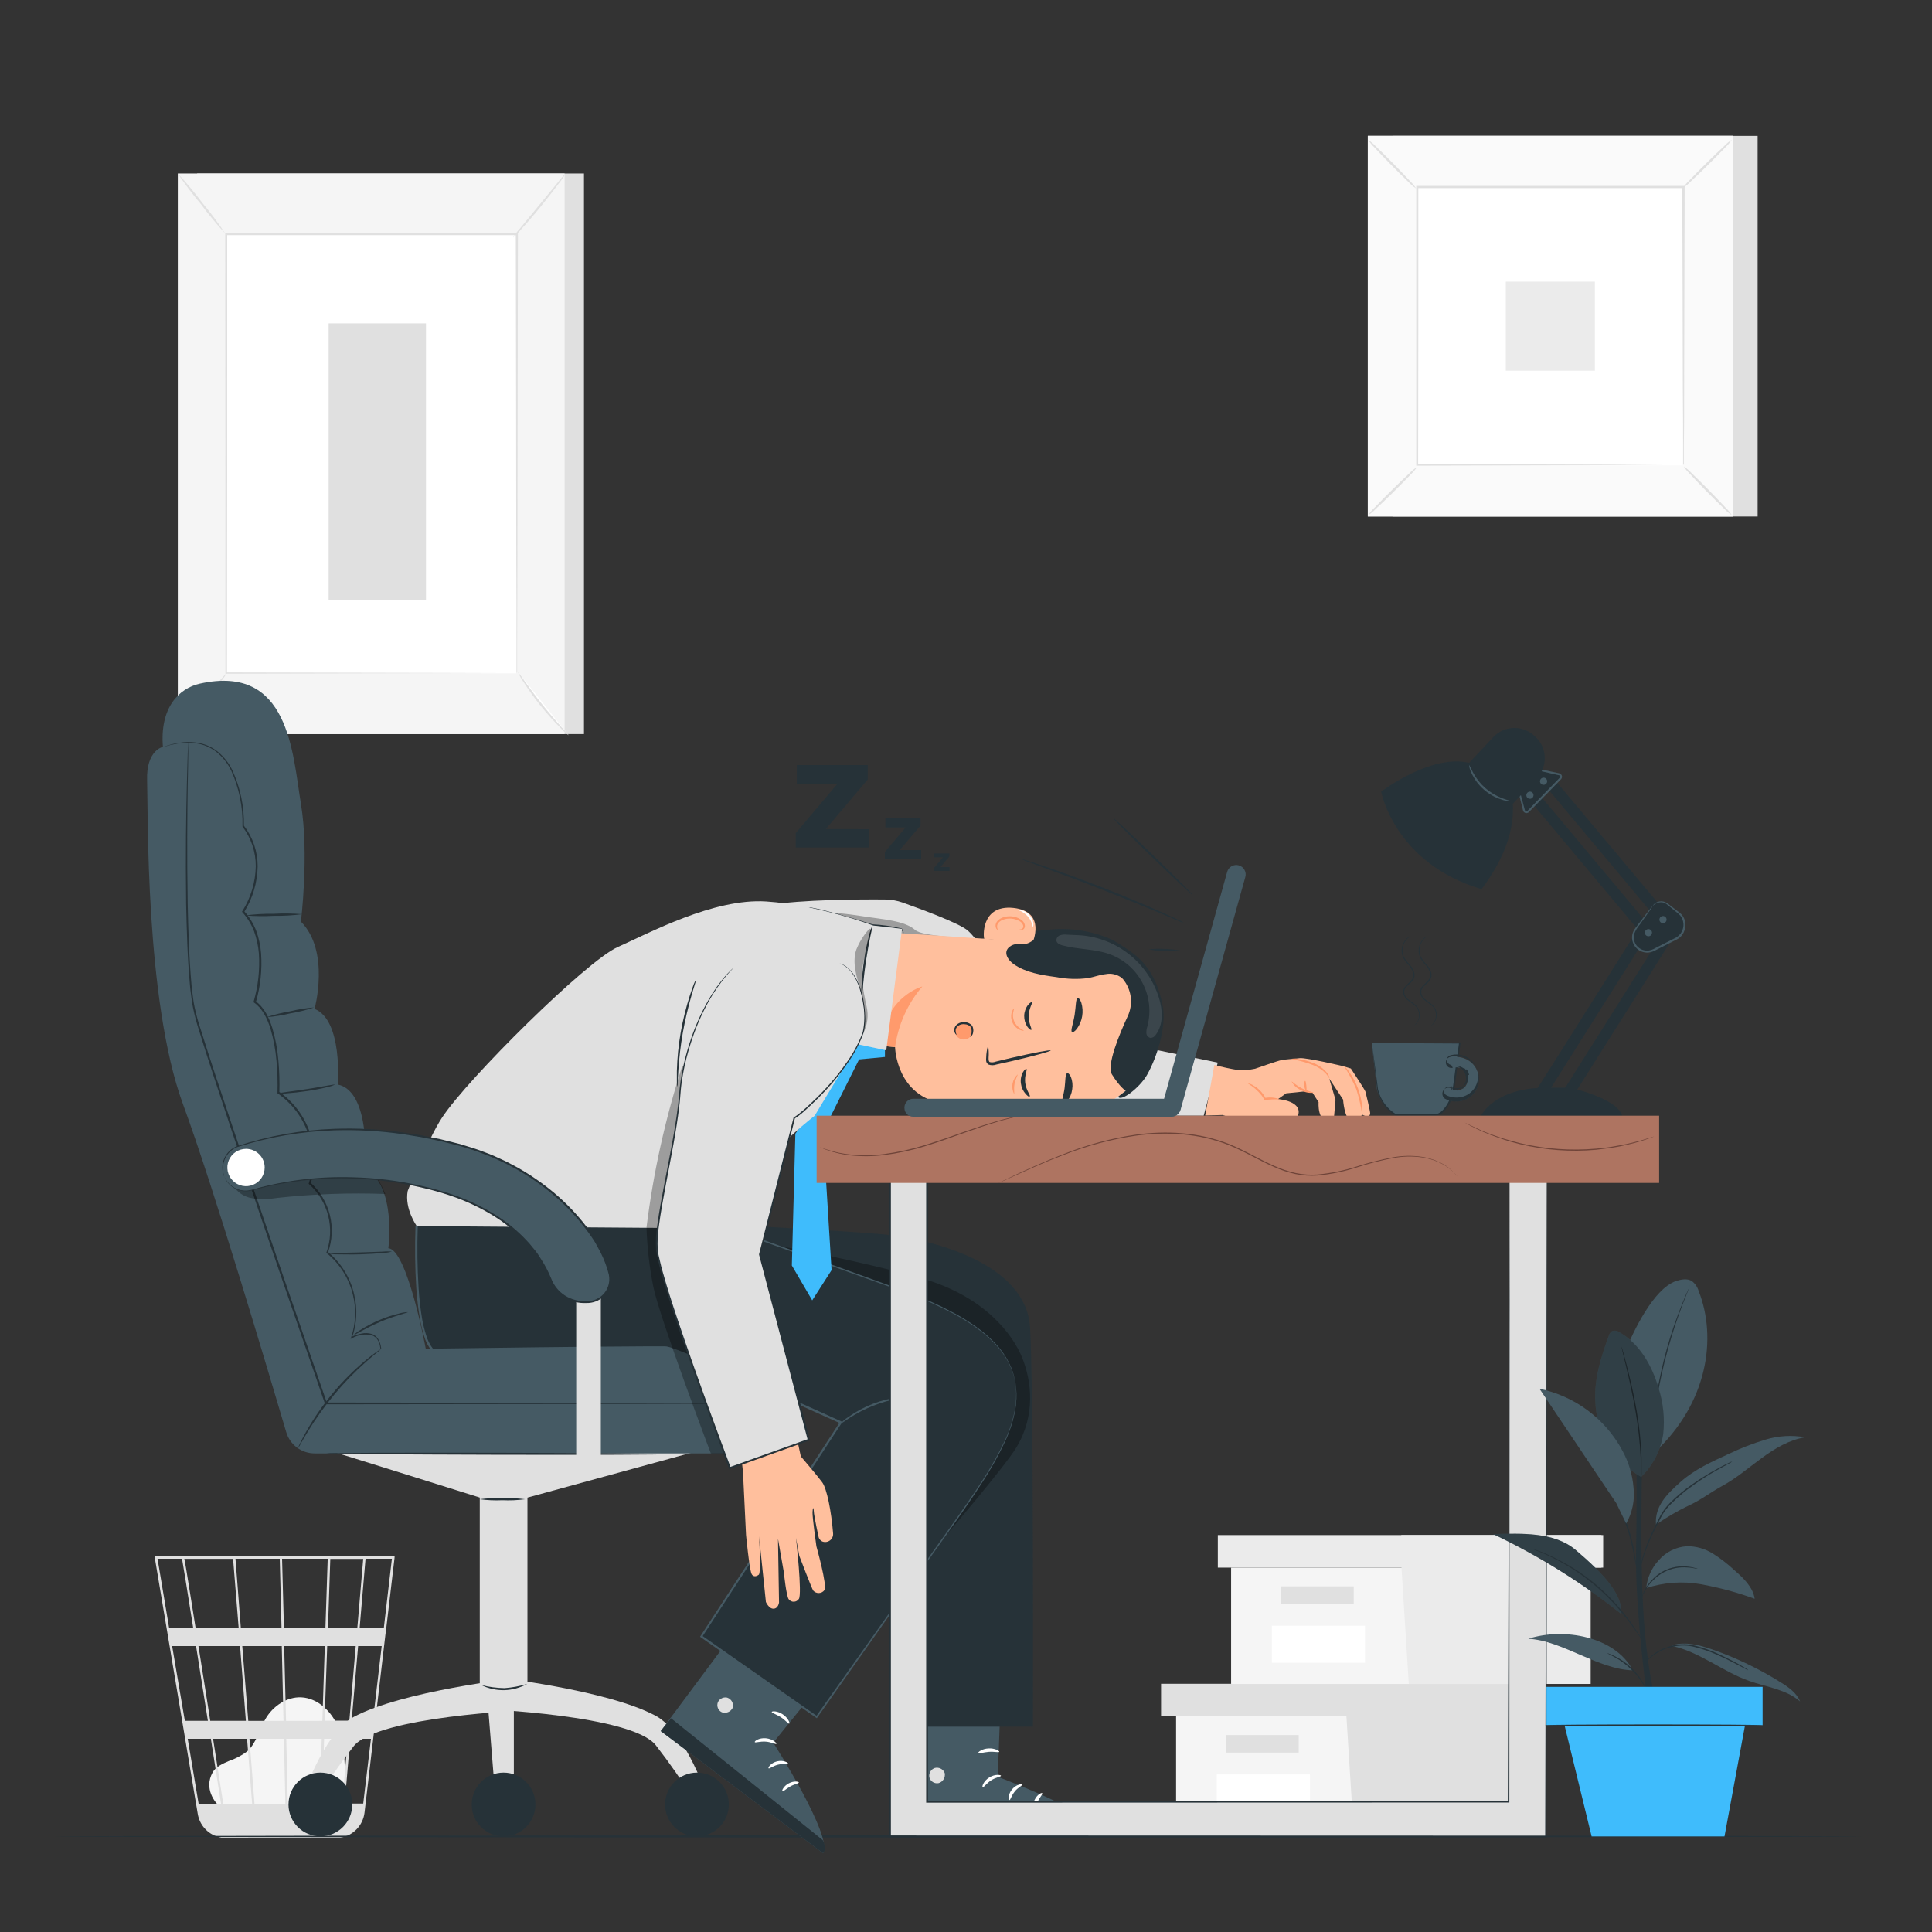 <svg width="416" height="416" viewBox="0 0 416 416" fill="none" xmlns="http://www.w3.org/2000/svg">
<rect x="0" y="0" width="416" height="416" fill="#333333" stroke="none"/>
<path d="M47.426 389.119C46.319 388.171 43.856 385.167 45.762 381.681C46.452 380.4 47.933 379.768 49.273 379.185C50.65 378.718 51.949 378.045 53.125 377.188C55.213 375.408 55.787 372.463 57.177 370.091C58.766 367.371 61.736 365.332 64.873 365.474C68.467 365.64 71.462 368.569 72.826 371.922C74.191 375.275 74.233 378.977 74.258 382.596C74.258 384.593 74.183 386.848 72.718 388.196C71.254 389.543 69.324 389.452 67.493 389.402L47.858 388.795" fill="#F5F5F5"/>
<path d="M84.965 335.115H33.281L42.583 390.585C42.775 391.741 43.292 392.819 44.072 393.694C44.853 394.569 45.865 395.204 46.993 395.527L47.176 395.577C47.326 395.624 47.479 395.663 47.633 395.693C47.978 395.764 48.329 395.806 48.682 395.818V395.868L48.931 395.826H72.002C72.427 395.827 72.851 395.785 73.267 395.701C74.61 395.493 75.848 394.851 76.791 393.873C77.735 392.895 78.332 391.635 78.492 390.285L82.977 352.063L83.176 350.541L84.957 335.398L84.965 335.115ZM75.222 370.5H69.889L70.455 354.434H76.595L75.222 370.5ZM77.111 354.434H82.186L80.298 370.533H75.713L77.111 354.434ZM61.969 388.38L61.644 374.402H69.274L68.816 388.388L61.969 388.38ZM53.715 374.402H61.128L61.453 388.388H54.797L53.715 374.402ZM54.289 388.388H48.074C47.483 384.611 46.71 379.702 45.878 374.402H53.199L54.289 388.388ZM53.457 370.542L52.168 354.434H60.671L61.045 370.533L53.457 370.542ZM61.594 370.542L61.187 354.434H69.939L69.407 370.533L61.594 370.542ZM61.137 350.574L60.737 335.631H70.563L70.072 350.541L61.137 350.574ZM60.621 350.574H51.86L50.703 335.631H60.238L60.621 350.574ZM51.394 350.574H42.125C41.801 348.51 41.485 346.564 41.21 344.808C40.245 338.784 39.887 336.488 39.688 335.656H50.188L51.394 350.574ZM51.693 354.434L52.941 370.533H45.27C45.013 368.869 44.755 367.247 44.497 365.591C43.898 361.789 43.298 357.995 42.733 354.434H51.693ZM44.796 370.533H39.804L37.067 354.434H42.217C43.007 359.376 43.873 364.917 44.755 370.5L44.796 370.533ZM45.404 374.394C46.161 379.236 46.909 384.004 47.592 388.38H42.766L40.42 374.402L45.404 374.394ZM69.365 388.38L69.789 374.402H74.881L73.683 388.388L69.365 388.38ZM70.621 350.574L71.121 335.664H78.209L76.936 350.574H70.621ZM39.197 335.631C39.397 336.704 40.345 342.578 41.601 350.541H36.418L33.922 335.631H39.197ZM78.209 388.347H74.216L75.405 374.402H79.873L78.209 388.347ZM82.644 350.541H77.436L78.709 335.631H84.383L82.644 350.541Z" fill="#E0E0E0"/>
<path d="M125.74 37.35H42.457V158.064H125.74V37.35Z" fill="#E0E0E0"/>
<path d="M121.572 37.35H38.289V158.064H121.572V37.35Z" fill="#F5F5F5"/>
<path d="M111.222 50.422H48.631V144.987H111.222V50.422Z" fill="white"/>
<path d="M111.223 144.987C111.223 144.987 111.223 144.829 111.223 144.521C111.223 144.213 111.223 143.764 111.223 143.182C111.223 141.992 111.223 140.253 111.223 137.998C111.223 133.464 111.223 126.858 111.165 118.521C111.165 101.881 111.107 78.228 111.065 50.422L111.273 50.63H48.69L48.923 50.406C48.923 86.082 48.923 118.971 48.873 144.971L48.69 144.788L94.25 144.887L106.838 144.929H110.166C110.907 144.929 111.306 144.929 111.306 144.929C111.306 144.929 110.94 144.929 110.2 144.929H106.93L94.383 144.971L48.715 145.07H48.54V144.887C48.54 118.887 48.54 85.999 48.49 50.322V50.098H48.723H111.306H111.514V50.306C111.473 78.169 111.439 101.831 111.414 118.53C111.414 126.85 111.364 133.439 111.356 137.965C111.356 140.203 111.356 141.925 111.356 143.107C111.356 143.681 111.356 144.122 111.356 144.422C111.356 144.721 111.223 144.987 111.223 144.987Z" fill="#E0E0E0"/>
<path d="M121.805 37.35C121.366 38.106 120.868 38.827 120.316 39.505C119.351 40.794 117.978 42.558 116.414 44.496C114.849 46.435 113.377 48.082 112.295 49.281C111.741 49.954 111.129 50.578 110.465 51.144C110.934 50.41 111.466 49.716 112.054 49.072C113.169 47.716 114.55 46.044 116.064 44.205L120.066 39.338C120.587 38.626 121.169 37.961 121.805 37.35Z" fill="#E0E0E0"/>
<path d="M111.539 144.678C114.651 149.626 118.313 154.206 122.455 158.331L111.539 144.678Z" fill="white"/>
<path d="M122.455 158.331C121.764 157.823 121.128 157.243 120.559 156.6C119.089 155.129 117.7 153.579 116.399 151.958C115.102 150.342 113.891 148.659 112.771 146.916C112.269 146.217 111.843 145.466 111.498 144.678C112.06 145.328 112.574 146.017 113.037 146.741C113.952 148.031 115.242 149.786 116.748 151.675C118.254 153.563 119.693 155.203 120.75 156.384C121.364 156.992 121.934 157.642 122.455 158.331Z" fill="#E0E0E0"/>
<path d="M38.273 157.964L49.181 144.502L38.273 157.964Z" fill="white"/>
<path d="M49.18 144.502C47.547 146.886 45.786 149.181 43.905 151.374C42.144 153.668 40.264 155.867 38.272 157.964C38.181 157.889 40.544 154.81 43.555 151.091C45.318 148.802 47.195 146.602 49.18 144.502Z" fill="#E0E0E0"/>
<path d="M38.273 37.35C40.149 39.361 41.916 41.472 43.565 43.673C45.332 45.786 46.981 47.994 48.507 50.287C46.645 48.274 44.895 46.161 43.265 43.956C41.482 41.847 39.815 39.641 38.273 37.35Z" fill="#E0E0E0"/>
<path d="M91.722 69.623H70.764V129.128H91.722V69.623Z" fill="#E0E0E0"/>
<path d="M378.454 29.262H299.838V111.214H378.454V29.262Z" fill="#E0E0E0"/>
<path d="M373.129 29.262H294.514V111.214H373.129V29.262Z" fill="#FAFAFA"/>
<path d="M373.153 111.24H294.529V29.238H373.153V111.24ZM294.529 111.19H373.095V29.288H294.529V111.19Z" fill="#E0E0E0"/>
<path d="M362.561 40.279H305.078V100.2H362.561V40.279Z" fill="white"/>
<path d="M305.079 100.598C304.673 101.205 304.199 101.763 303.665 102.262C302.741 103.227 301.452 104.541 300.013 105.964C298.573 107.387 297.234 108.66 296.252 109.558C295.754 110.083 295.195 110.546 294.588 110.939C294.996 110.334 295.47 109.776 296.002 109.275C296.917 108.31 298.215 106.996 299.663 105.565C301.111 104.134 302.45 102.861 303.424 101.962C303.919 101.442 304.474 100.984 305.079 100.598Z" fill="#E0E0E0"/>
<path d="M362.561 100.449C363.17 100.853 363.728 101.327 364.225 101.864C365.198 102.787 366.504 104.077 367.927 105.524C369.35 106.972 370.623 108.295 371.53 109.277C372.054 109.775 372.518 110.333 372.911 110.941C372.304 110.535 371.745 110.06 371.247 109.526C370.282 108.611 368.967 107.313 367.536 105.866C366.105 104.418 364.84 103.078 363.933 102.105C363.414 101.608 362.953 101.052 362.561 100.449Z" fill="#E0E0E0"/>
<path d="M362.404 40.436C362.813 39.828 363.29 39.27 363.827 38.772C364.742 37.799 366.032 36.492 367.48 35.07C368.927 33.647 370.25 32.374 371.232 31.475C371.729 30.947 372.287 30.481 372.896 30.086C372.493 30.695 372.018 31.254 371.481 31.75C370.566 32.715 369.268 34.03 367.821 35.461C366.373 36.892 365.042 38.156 364.06 39.063C363.565 39.585 363.009 40.046 362.404 40.436Z" fill="#E0E0E0"/>
<path d="M304.922 40.585C304.315 40.177 303.756 39.699 303.258 39.163C302.293 38.247 300.979 36.958 299.556 35.51C298.133 34.062 296.86 32.731 295.962 31.758C295.434 31.261 294.967 30.702 294.572 30.094C295.182 30.497 295.741 30.971 296.236 31.508C297.201 32.423 298.516 33.713 299.947 35.169C301.378 36.625 302.643 37.948 303.55 38.93C304.075 39.422 304.536 39.978 304.922 40.585Z" fill="#E0E0E0"/>
<path d="M362.403 100.2C362.403 100.2 362.403 100.092 362.403 99.909C362.403 99.726 362.403 99.426 362.403 99.077C362.403 98.328 362.403 97.246 362.403 95.84C362.403 93.003 362.403 88.876 362.345 83.635C362.345 73.135 362.278 58.184 362.229 40.288L362.453 40.504H305.137L305.395 40.254C305.395 62.244 305.395 82.82 305.353 100.158L305.137 99.934L346.645 100.05L358.293 100.109H361.38H362.212C362.303 100.102 362.395 100.102 362.486 100.109H362.237H361.463H358.418L346.812 100.167L305.162 100.275H304.945V100.059C304.945 82.703 304.945 62.128 304.945 40.155V40.022H305.203H362.52H362.744V40.246C362.694 58.201 362.653 73.202 362.628 83.735C362.628 88.951 362.628 93.07 362.57 95.89C362.57 97.277 362.57 98.342 362.57 99.085C362.57 99.435 362.57 99.701 362.57 99.917C362.524 100.017 362.468 100.111 362.403 100.2Z" fill="#E0E0E0"/>
<path d="M343.408 60.647H324.23V79.824H343.408V60.647Z" fill="#EBEBEB"/>
<path d="M253.236 369.559V394.61H289.869H330.28V369.559H253.236Z" fill="#F5F5F5"/>
<path d="M250.002 362.553V369.558H332.969V362.553H289.871H250.002Z" fill="#E0E0E0"/>
<path d="M291.485 394.61H330.281V369.558H332.969V362.553H289.871V368.909L291.485 394.61Z" fill="#E0E0E0"/>
<path d="M279.637 373.596H264.012V377.365H279.637V373.596Z" fill="#E0E0E0"/>
<path d="M282.058 382.08H261.998V390.042H282.058V382.08Z" fill="white"/>
<path d="M265.084 337.537V362.589H301.725H342.127V337.537H265.084Z" fill="#F5F5F5"/>
<path d="M262.223 330.531V337.537H345.198V330.531H302.092H262.223Z" fill="#EBEBEB"/>
<path d="M303.341 362.588H342.503V337.537H344.824V330.531H301.727V336.888L303.341 362.588Z" fill="#EBEBEB"/>
<path d="M291.484 341.572H275.859V345.341H291.484V341.572Z" fill="#E0E0E0"/>
<path d="M293.913 350.057H273.854V358.019H293.913V350.057Z" fill="white"/>
<path d="M401.198 395.434C401.198 395.551 313.946 395.65 206.344 395.65C98.741 395.65 11.473 395.551 11.473 395.434C11.473 395.318 98.708 395.201 206.335 395.201C313.963 395.201 401.198 395.309 401.198 395.434Z" fill="#263238"/>
<path d="M204.455 186.694V187.526H201.127V186.868L203.041 184.605H201.177V183.773H204.413V184.431L202.5 186.694H204.455Z" fill="#263238"/>
<path d="M198.356 183.04V185.003H190.527V183.464L195.004 178.173H190.644V176.209H198.223V177.748L193.731 183.04H198.356Z" fill="#263238"/>
<path d="M187.14 178.539V182.491H171.332V179.396L180.359 168.722H171.565V164.736H186.841V167.831L177.822 178.506L187.14 178.539Z" fill="#263238"/>
<path d="M113.57 318.947H103.303V368.26H113.57V318.947Z" fill="#E0E0E0"/>
<path d="M71.713 312.6C71.879 312.6 103.329 322.459 103.329 322.459H113.587L149.605 312.6H71.713Z" fill="#E0E0E0"/>
<path d="M43.016 147.206C38.465 148.229 34.397 152.431 35.079 160.818C35.079 160.818 31.451 161.5 31.676 168.081C31.901 174.662 31.227 215.505 39.389 237.719C46.103 255.982 57.693 295.044 61.636 308.381C62.026 309.701 62.832 310.858 63.934 311.682C65.037 312.505 66.376 312.95 67.752 312.949H156.543C158.107 312.943 159.653 312.623 161.091 312.007C162.528 311.39 163.827 310.491 164.909 309.362C165.992 308.233 166.836 306.898 167.391 305.436C167.946 303.973 168.201 302.414 168.141 300.852C168.005 297.841 166.708 295 164.522 292.926C162.336 290.852 159.431 289.705 156.418 289.728L91.672 290.402C91.672 290.402 87.703 269.019 83.618 268.77C83.618 268.77 85.432 255.383 78.626 251.531C78.626 251.531 79.982 235.007 72.727 233.518C72.727 233.518 73.858 219.69 67.735 217.236C67.735 217.236 71.138 204.797 64.79 198.449C64.79 198.449 66.603 183.931 64.79 173.04C62.976 162.149 62.31 142.905 43.016 147.206Z" fill="#455A64"/>
<path d="M161.092 302.2C161.092 302.2 160.943 302.2 160.643 302.2H159.328L154.228 302.242L135.217 302.3L70.163 302.375H70.013L69.963 302.233L60.811 275.693C55.495 260.142 50.461 245.316 46.027 231.788C44.92 228.402 43.855 225.132 42.857 221.87C42.34 220.287 41.912 218.676 41.575 217.045C41.404 216.248 41.276 215.443 41.193 214.632C41.101 213.8 40.96 213.035 40.91 212.244C40.336 205.929 40.203 200.022 40.078 194.639C39.937 183.873 40.078 175.154 40.228 169.138C40.311 166.135 40.377 163.805 40.419 162.208L40.494 160.402C40.494 159.995 40.535 159.795 40.535 159.795C40.535 159.795 40.535 160.003 40.535 160.402C40.535 160.802 40.535 161.426 40.535 162.208C40.535 163.805 40.469 166.143 40.419 169.138C40.336 175.162 40.228 183.873 40.419 194.639C40.535 200.014 40.685 205.913 41.251 212.211C41.309 213.043 41.442 213.783 41.534 214.582C41.62 215.385 41.75 216.182 41.925 216.97C42.279 218.603 42.726 220.214 43.264 221.796C44.263 225.015 45.336 228.31 46.451 231.696C50.902 245.216 55.953 260.034 61.261 275.584C64.422 284.736 67.484 293.705 70.413 302.133L70.213 301.992L135.267 302.067L154.278 302.125H159.378H160.693C160.943 302.183 161.092 302.2 161.092 302.2Z" fill="#263238"/>
<path d="M82.013 290.502C81.761 290.771 81.482 291.013 81.181 291.226C80.624 291.667 79.833 292.332 78.885 293.164C76.409 295.346 74.106 297.716 71.996 300.253C69.888 302.791 67.969 305.48 66.255 308.298C65.598 309.38 65.082 310.27 64.741 310.894C64.579 311.226 64.383 311.541 64.158 311.834C64.267 311.482 64.412 311.142 64.591 310.819C64.89 310.17 65.365 309.255 65.989 308.149C67.637 305.261 69.535 302.525 71.663 299.97C73.782 297.413 76.133 295.057 78.685 292.931C79.667 292.099 80.49 291.492 81.073 291.093C81.364 290.863 81.679 290.665 82.013 290.502Z" fill="#263238"/>
<path d="M91.673 290.368C91.673 290.368 91.457 290.368 91.032 290.368L89.169 290.418L82.014 290.535H81.922V290.443L81.772 289.561C81.683 289.277 81.574 288.999 81.448 288.729C81.154 288.146 80.643 287.701 80.025 287.49C78.576 287.177 77.063 287.417 75.782 288.164L75.482 288.305L75.591 287.997C76.595 285.062 76.739 281.901 76.007 278.887C75.182 275.33 73.197 272.148 70.366 269.843L70.257 269.76L70.307 269.635C71.201 267.096 71.322 264.349 70.656 261.742C69.989 259.134 68.565 256.782 66.563 254.983L66.455 254.9L66.505 254.767C67.587 251.261 67.525 247.502 66.328 244.033C65.131 240.565 62.862 237.567 59.849 235.473L59.749 235.406V235.29C59.816 232.994 59.744 230.696 59.533 228.409C59.335 226.07 58.903 223.757 58.243 221.504C57.561 219.324 56.529 217.144 54.707 215.879L54.574 215.788L54.624 215.638C55.589 212.295 55.969 208.81 55.747 205.338C55.616 203.69 55.264 202.067 54.699 200.512C54.119 199.017 53.273 197.639 52.203 196.444L52.103 196.327L52.178 196.203C54.003 193.306 55.004 189.966 55.074 186.543C55.087 183.452 54.081 180.443 52.211 177.982V177.932V177.874C52.314 173.765 51.486 169.686 49.79 165.943C49.063 164.427 48.019 163.085 46.728 162.007C45.627 161.121 44.338 160.498 42.96 160.185C41.85 159.947 40.713 159.868 39.582 159.952L38.225 160.102L37.111 160.327C36.445 160.452 35.954 160.635 35.621 160.709C35.288 160.784 35.105 160.834 35.105 160.834C35.755 160.601 36.416 160.401 37.086 160.235L38.2 159.986L39.573 159.811C40.717 159.71 41.869 159.778 42.993 160.011C44.41 160.308 45.737 160.932 46.87 161.833C48.197 162.921 49.273 164.283 50.023 165.826C51.759 169.603 52.613 173.726 52.519 177.882V177.782C54.446 180.296 55.487 183.376 55.481 186.543C55.421 190.04 54.408 193.454 52.553 196.419V196.178C53.655 197.4 54.532 198.808 55.14 200.338C55.727 201.944 56.091 203.624 56.222 205.33C56.46 208.857 56.08 212.399 55.098 215.796L54.915 215.488C56.887 216.861 57.927 219.124 58.626 221.312C59.304 223.59 59.745 225.932 59.941 228.301C60.153 230.608 60.223 232.925 60.149 235.24L60.057 235.049C63.152 237.191 65.483 240.265 66.711 243.823C67.939 247.381 68.001 251.238 66.888 254.834L66.83 254.609C68.891 256.469 70.352 258.902 71.025 261.596C71.697 264.29 71.552 267.124 70.607 269.735L70.549 269.527C73.439 271.882 75.455 275.14 76.273 278.779C77.009 281.852 76.844 285.073 75.799 288.055L75.615 287.889C76.324 287.539 77.077 287.288 77.854 287.14C78.587 286.978 79.35 287.009 80.067 287.232C80.414 287.357 80.732 287.553 81.001 287.806C81.27 288.059 81.485 288.365 81.631 288.704C81.764 289.001 81.875 289.307 81.964 289.62L82.114 290.535L82.014 290.443H89.169H91.032L91.673 290.368Z" fill="#263238"/>
<g opacity="0.3">
<path d="M79.79 251.264L50.096 255.091C50.543 255.88 51.165 256.556 51.916 257.065C52.666 257.574 53.524 257.904 54.422 258.028C56.218 258.254 58.037 258.217 59.822 257.92C67.51 257.085 75.248 256.807 82.976 257.088C82.111 255.045 81.043 253.094 79.79 251.264Z" fill="black"/>
</g>
<path d="M65.113 196.843C63.066 197.11 61.003 197.23 58.94 197.2C56.879 197.311 54.814 197.283 52.758 197.117C54.804 196.849 56.867 196.73 58.931 196.759C60.991 196.649 63.057 196.677 65.113 196.843Z" fill="#263238"/>
<path d="M64.838 387.711C64.838 387.711 69.589 373.218 76.136 369.707C86.653 364.074 110.906 361.387 110.906 361.387L113.56 368.242C113.56 368.242 81.22 369.515 76.12 376.038C73.212 379.777 70.501 383.665 67.999 387.686L64.838 387.711Z" fill="#E0E0E0"/>
<path d="M68.983 395.408C72.774 395.408 75.847 392.335 75.847 388.544C75.847 384.753 72.774 381.68 68.983 381.68C65.192 381.68 62.119 384.753 62.119 388.544C62.119 392.335 65.192 395.408 68.983 395.408Z" fill="#263238"/>
<path d="M152.491 387.455C152.491 387.455 147.741 372.962 141.193 369.451C130.676 363.818 106.432 361.131 106.432 361.131L103.77 367.987C103.77 367.987 136.109 369.26 141.21 375.791C144.119 379.528 146.829 383.416 149.33 387.439L152.491 387.455Z" fill="#E0E0E0"/>
<path d="M150.069 395.408C153.86 395.408 156.933 392.335 156.933 388.544C156.933 384.753 153.86 381.68 150.069 381.68C146.278 381.68 143.205 384.753 143.205 388.544C143.205 392.335 146.278 395.408 150.069 395.408Z" fill="#263238"/>
<path d="M104.893 365.082L106.398 383.735L110.642 384.576V365.082" fill="#E0E0E0"/>
<path d="M108.428 395.408C112.219 395.408 115.292 392.335 115.292 388.544C115.292 384.753 112.219 381.68 108.428 381.68C104.638 381.68 101.564 384.753 101.564 388.544C101.564 392.335 104.638 395.408 108.428 395.408Z" fill="#263238"/>
<path d="M57.41 219.017C59.059 218.458 60.751 218.035 62.469 217.752C64.159 217.333 65.882 217.054 67.619 216.92C65.97 217.48 64.278 217.903 62.56 218.185C60.869 218.603 59.147 218.881 57.41 219.017Z" fill="#263238"/>
<path d="M72.118 233.535C71.576 233.791 71.003 233.976 70.413 234.084C69.34 234.359 67.85 234.675 66.186 234.916C64.522 235.158 63.008 235.332 61.91 235.399C61.316 235.478 60.715 235.478 60.121 235.399C60.121 235.274 62.817 235.016 66.12 234.492C69.423 233.968 72.085 233.419 72.118 233.535Z" fill="#263238"/>
<path d="M84.384 269.493C83.739 269.673 83.074 269.774 82.404 269.793C81.172 269.918 79.467 270.026 77.578 270.084C75.69 270.142 73.984 270.084 72.744 270.084C72.076 270.101 71.409 270.037 70.756 269.893C71.416 269.788 72.085 269.749 72.753 269.776L77.57 269.668L82.379 269.502C83.045 269.432 83.717 269.429 84.384 269.493Z" fill="#263238"/>
<path d="M87.836 282.523C87.836 282.657 85.074 283.256 81.854 284.628C78.634 286.001 76.255 287.565 76.18 287.457C76.619 287.007 77.124 286.626 77.677 286.326C78.954 285.518 80.296 284.817 81.688 284.229C83.076 283.637 84.512 283.164 85.981 282.815C86.584 282.636 87.207 282.539 87.836 282.523Z" fill="#263238"/>
<path d="M143.346 313.108C143.346 313.224 126.981 313.291 106.796 313.241C86.612 313.191 70.238 313.074 70.238 312.95C70.238 312.825 86.604 312.767 106.796 312.808C126.989 312.85 143.346 312.983 143.346 313.108Z" fill="#263238"/>
<path d="M113.053 322.816C111.435 323.035 109.801 323.108 108.17 323.033C106.536 323.108 104.898 323.035 103.277 322.816C104.899 322.602 106.536 322.53 108.17 322.6C109.801 322.53 111.435 322.603 113.053 322.816Z" fill="#263238"/>
<path d="M113.519 362.568C112.017 363.414 110.332 363.88 108.609 363.925C106.886 363.97 105.178 363.593 103.635 362.826C105.267 363.242 106.943 363.465 108.627 363.492C110.288 363.373 111.929 363.063 113.519 362.568Z" fill="#263238"/>
<path d="M214.59 208.442C214.59 208.442 210.68 202.443 208.417 200.396C206.67 198.824 198.192 195.704 194.381 194.348C193.16 193.916 191.874 193.691 190.579 193.682C185.587 193.632 172.391 193.682 165.669 194.88C157.291 196.411 212.876 240.124 212.876 240.124L259.177 240.233L262.206 228.801L231.297 222.419L214.241 208.891" fill="#E0E0E0"/>
<g opacity="0.3">
<path d="M178.465 196.461C178.465 196.461 181.527 196.611 185.795 197.293C190.063 197.975 194.747 198.191 197.093 200.271C198.666 201.661 208.284 201.935 208.284 201.935L194.972 201.445L178.465 196.461Z" fill="black"/>
</g>
<path d="M174.072 195.364C174.353 195.36 174.633 195.393 174.904 195.463C175.445 195.563 176.235 195.721 177.192 195.963C179.114 196.437 181.743 197.169 184.63 198.034L187.817 199.024H187.767C189.938 199.121 192.094 199.425 194.207 199.931C194.383 200.257 194.517 200.604 194.606 200.963C194.384 200.668 194.194 200.35 194.04 200.014L194.09 200.064C191.973 199.708 189.837 199.483 187.692 199.39H187.642L184.447 198.425L177.059 196.237L174.813 195.597C174.557 195.55 174.309 195.472 174.072 195.364Z" fill="#263238"/>
<path d="M295.029 239.799C295.095 239.449 294.114 235.464 294.014 235.065C293.914 234.665 290.869 230.073 290.869 230.073L289.205 229.565C289.205 229.565 281.467 227.727 279.903 227.835L278.813 227.951C278.813 227.951 276.783 228.101 275.984 228.242C275.186 228.384 270.235 230.123 270.235 230.123C269.022 230.38 267.779 230.472 266.541 230.397C264.834 230.121 263.143 229.754 261.474 229.299L259.494 240.198L263.238 240.082C264.407 240.496 265.613 240.794 266.841 240.972C268.189 241.063 272.007 241.479 272.007 241.479C272.007 241.479 277.906 243.975 279.387 240.498C280.868 237.02 275.177 236.662 275.177 236.662L276.941 235.414L281.459 234.948L282.632 235.323L283.922 237.319C283.922 237.319 283.572 241.729 286.418 241.43L287.166 241.346L287.566 236.82L286.218 232.244L289.197 236.762C289.197 236.762 289.454 240.672 290.744 241.18C290.843 241.225 290.952 241.245 291.06 241.238C292.624 241.188 292.932 240.747 292.932 240.747L293.257 239.957C293.257 239.957 294.804 240.989 295.029 239.799Z" fill="#FFBF9D"/>
<path d="M278.113 227.968C278.584 227.899 279.064 227.919 279.528 228.026C280.671 228.18 281.789 228.48 282.856 228.916C283.944 229.335 284.908 230.022 285.66 230.913C285.991 231.27 286.206 231.72 286.275 232.203C286.201 232.203 285.993 231.728 285.443 231.113C284.667 230.325 283.731 229.712 282.698 229.316C280.252 228.342 278.089 228.126 278.113 227.968Z" fill="#FF9A6C"/>
<path d="M281.026 232.729C281.143 232.729 281.226 233.203 281.284 233.769C281.342 234.334 281.359 234.817 281.242 234.85C281.126 234.883 280.918 234.418 280.851 233.819C280.785 233.219 280.901 232.72 281.026 232.729Z" fill="#FF9A6C"/>
<path d="M278.115 232.878C278.207 232.795 279.03 233.71 280.345 234.343C281.66 234.975 282.841 235.175 282.841 235.275C281.903 235.409 280.948 235.215 280.137 234.725C279.267 234.366 278.552 233.712 278.115 232.878Z" fill="#FF9A6C"/>
<path d="M268.68 233.285C269.097 233.321 269.499 233.464 269.844 233.701C270.731 234.188 271.491 234.875 272.066 235.706C272.244 235.973 272.405 236.251 272.548 236.538L272.324 236.422C273.407 236.205 274.529 236.3 275.56 236.696C274.502 236.68 273.443 236.728 272.39 236.838H272.241L272.166 236.705C272.029 236.438 271.876 236.179 271.708 235.931C270.875 234.865 269.848 233.967 268.68 233.285Z" fill="#FF9A6C"/>
<path d="M289.371 229.525C289.813 229.879 290.193 230.303 290.494 230.782C291.29 231.889 291.934 233.098 292.408 234.376C292.886 235.654 293.186 236.993 293.298 238.353C293.394 238.903 293.394 239.466 293.298 240.017C293.042 238.147 292.619 236.303 292.034 234.509C291.296 232.772 290.405 231.104 289.371 229.525Z" fill="#FF9A6C"/>
<path d="M215.672 360.073L214.84 382.587C214.84 382.587 237.413 391.04 237.662 395.2L193.949 395.109L193.857 359.965L215.672 360.073Z" fill="#455A64"/>
<path d="M201.345 380.664C200.925 380.79 200.566 381.068 200.339 381.442C200.112 381.817 200.031 382.263 200.114 382.694C200.222 383.121 200.491 383.489 200.865 383.721C201.239 383.954 201.688 384.033 202.119 383.942C202.565 383.807 202.944 383.51 203.184 383.111C203.424 382.711 203.507 382.236 203.417 381.779C203.253 381.349 202.93 380.998 202.515 380.8C202.1 380.601 201.624 380.571 201.187 380.714" fill="#E0E0E0"/>
<path d="M193.949 395.101L194.082 391.557L235.94 392.971C235.94 392.971 237.879 393.803 237.662 395.192L193.949 395.101Z" fill="#263238"/>
<path d="M215.531 382.363C215.531 382.579 214.45 382.67 213.401 383.353C212.353 384.035 211.787 384.933 211.588 384.85C211.388 384.767 211.712 383.536 213.002 382.729C214.292 381.922 215.573 382.171 215.531 382.363Z" fill="white"/>
<path d="M220.108 384.266C220.158 384.474 219.234 384.832 218.502 385.739C217.77 386.646 217.57 387.594 217.354 387.586C217.138 387.578 217.005 386.363 217.937 385.265C218.868 384.167 220.108 384.067 220.108 384.266Z" fill="white"/>
<path d="M222.703 389.76C222.504 389.81 222.213 388.745 222.762 387.572C223.311 386.398 224.309 385.908 224.426 386.124C224.542 386.34 223.893 386.956 223.461 387.888C223.028 388.82 222.911 389.743 222.703 389.76Z" fill="white"/>
<path d="M215.158 377.211C215.067 377.403 214.085 377.111 212.879 377.211C211.672 377.311 210.732 377.669 210.624 377.486C210.516 377.303 211.414 376.546 212.837 376.471C214.26 376.396 215.258 377.045 215.158 377.211Z" fill="white"/>
<path d="M180.637 357.76L166.493 375.232C166.493 375.232 179.489 395.533 177.217 399.028L142.273 372.736L163.248 344.557L180.637 357.76Z" fill="#455A64"/>
<path d="M156.801 365.599C156.387 365.451 155.933 365.46 155.525 365.624C155.117 365.788 154.784 366.096 154.588 366.489C154.42 366.892 154.414 367.344 154.568 367.752C154.723 368.161 155.027 368.494 155.42 368.686C155.858 368.844 156.339 368.834 156.77 368.659C157.202 368.484 157.553 368.156 157.757 367.737C157.886 367.295 157.839 366.82 157.625 366.412C157.411 366.003 157.047 365.694 156.609 365.549" fill="#E0E0E0"/>
<path d="M142.273 372.736L144.495 369.982L177.151 396.207C177.151 396.207 178.199 398.054 177.201 399.019L142.273 372.736Z" fill="#263238"/>
<path d="M167.158 375.491C167.025 375.657 166.11 375.092 164.862 375.008C163.614 374.925 162.624 375.308 162.516 375.117C162.408 374.925 163.406 374.143 164.92 374.285C166.435 374.426 167.316 375.358 167.158 375.491Z" fill="white"/>
<path d="M169.681 379.759C169.597 379.958 168.641 379.692 167.517 379.975C166.394 380.258 165.654 380.899 165.487 380.765C165.321 380.632 165.945 379.584 167.343 379.251C168.74 378.918 169.805 379.592 169.681 379.759Z" fill="white"/>
<path d="M168.464 385.708C168.281 385.633 168.681 384.601 169.829 383.994C170.977 383.387 172.042 383.62 172.009 383.819C171.975 384.019 171.102 384.135 170.178 384.651C169.255 385.167 168.647 385.824 168.464 385.708Z" fill="white"/>
<path d="M169.946 371.138C169.763 371.238 169.155 370.414 168.14 369.757C167.125 369.099 166.143 368.833 166.168 368.625C166.193 368.417 167.367 368.342 168.556 369.141C169.746 369.94 170.129 371.071 169.946 371.138Z" fill="white"/>
<path d="M213.418 202.401C217.654 201.272 221.98 200.512 226.347 200.13C230.737 199.755 235.151 200.475 239.193 202.226C239.792 202.501 243.803 204.814 243.678 205.463C243.595 205.929 239.809 204.406 239.385 204.631C235.291 206.586 230.549 206.827 226.073 206.095C221.732 205.344 217.487 204.113 213.418 202.426" fill="#263238"/>
<path d="M190.796 200.736L230.117 203.324C241.099 203.865 249.935 210.695 249.095 221.628L248.962 222.635C248.298 227.528 245.817 231.992 242.013 235.14C238.208 238.287 233.359 239.888 228.428 239.624C218.91 239.1 208.402 238.409 203.368 237.66C192.926 236.146 192.727 225.472 192.727 225.472C192.727 225.472 191.795 225.355 188.716 225.072L178.732 217.876L190.796 200.736Z" fill="#FFBF9D"/>
<path d="M192.726 225.473C193.389 220.646 195.425 216.112 198.592 212.41C198.592 212.41 190.272 214.623 189.814 225.173L192.726 225.473Z" fill="#FF9A6C"/>
<path d="M221.024 230.165C221.24 230.332 220.541 231.571 220.749 233.177C220.957 234.783 221.914 235.856 221.739 236.056C221.564 236.255 221.29 236.014 220.849 235.548C220.279 234.912 219.919 234.116 219.817 233.268C219.707 232.431 219.867 231.579 220.275 230.839C220.591 230.298 220.924 230.09 221.024 230.165Z" fill="#263238"/>
<path d="M222.186 215.805C222.377 215.997 221.52 217.128 221.495 218.751C221.47 220.373 222.269 221.571 222.061 221.737C221.978 221.829 221.628 221.629 221.229 221.105C220.756 220.397 220.512 219.56 220.53 218.709C220.55 217.861 220.842 217.041 221.362 216.371C221.745 215.88 222.144 215.714 222.186 215.805Z" fill="#263238"/>
<path d="M212.752 225.098C212.899 225.98 212.938 226.877 212.868 227.768C212.868 228.184 212.868 228.6 213.151 228.692C213.571 228.786 214.01 228.748 214.408 228.584L217.694 227.793C222.37 226.712 226.189 225.988 226.23 226.179C226.272 226.371 222.52 227.394 217.844 228.476L214.516 229.216C213.979 229.413 213.389 229.413 212.852 229.216C212.715 229.137 212.598 229.028 212.51 228.897C212.422 228.765 212.365 228.616 212.344 228.459C212.315 228.224 212.315 227.987 212.344 227.752C212.366 226.853 212.503 225.961 212.752 225.098Z" fill="#263238"/>
<path d="M230.823 222.212C230.449 221.937 231.089 220.44 231.389 218.543C231.688 216.646 231.605 215.032 232.055 214.898C232.263 214.84 232.595 215.215 232.837 215.922C233.114 216.861 233.174 217.852 233.011 218.818C232.848 219.784 232.467 220.7 231.896 221.496C231.439 222.095 231.006 222.337 230.823 222.212Z" fill="#263238"/>
<path d="M228.802 237.52C228.478 237.137 229.019 235.856 229.227 234.3C229.435 232.744 229.327 231.363 229.751 231.105C229.951 230.989 230.292 231.247 230.583 231.871C230.917 232.725 231.014 233.653 230.866 234.558C230.755 235.47 230.396 236.334 229.826 237.054C229.385 237.553 228.985 237.686 228.802 237.52Z" fill="#263238"/>
<path d="M222.263 203.133C222.362 202.967 225.358 196.236 218.186 195.495C211.014 194.755 211.746 202.151 211.946 202.151C212.145 202.151 222.263 203.133 222.263 203.133Z" fill="#FFBF9D"/>
<path d="M214.891 200.239C214.891 200.239 214.816 200.105 214.741 199.881C214.649 199.571 214.679 199.238 214.824 198.949C215.182 198.217 216.447 197.701 217.745 197.801C218.362 197.845 218.962 198.027 219.5 198.333C219.711 198.429 219.896 198.573 220.041 198.754C220.185 198.935 220.285 199.147 220.332 199.373C220.355 199.522 220.324 199.674 220.247 199.803C220.17 199.932 220.05 200.03 219.908 200.08C219.7 200.155 219.559 200.08 219.542 200.13C219.525 200.18 219.65 200.297 219.95 200.272C220.133 200.247 220.303 200.162 220.432 200.031C220.601 199.847 220.69 199.605 220.682 199.357C220.655 199.057 220.551 198.769 220.381 198.522C220.21 198.274 219.979 198.074 219.708 197.942C219.121 197.568 218.448 197.348 217.753 197.302C216.297 197.193 214.866 197.792 214.467 198.799C214.39 198.986 214.356 199.188 214.367 199.389C214.379 199.591 214.436 199.787 214.533 199.964C214.725 200.205 214.883 200.264 214.891 200.239Z" fill="#FF9A6C"/>
<path d="M240.757 236.13C241.29 237.353 245.383 234.217 246.956 231.488C249.319 227.328 251.116 220.871 250.392 216.786C249.485 211.861 247.48 207.634 243.345 204.839C239.116 202.099 234.234 200.534 229.201 200.304C227.679 200.101 226.131 200.308 224.716 200.903C223.052 201.735 221.854 203.591 219.666 203.3C219.272 203.234 218.869 203.248 218.48 203.341C218.091 203.434 217.725 203.604 217.403 203.84C215.881 205.022 217.045 206.752 218.293 207.618C220.956 209.456 224.3 209.956 227.512 210.397C229.777 210.834 232.098 210.898 234.384 210.588C235.616 210.347 236.797 209.889 238.037 209.756C238.652 209.629 239.288 209.638 239.9 209.782C240.512 209.925 241.086 210.2 241.581 210.588C241.776 210.786 241.955 211 242.113 211.229C242.892 212.313 243.369 213.584 243.495 214.913C243.621 216.242 243.391 217.581 242.829 218.791C241.015 222.702 238.228 229.408 239.426 231.346C241.157 234.125 242.388 234.866 242.388 234.866L240.757 236.13Z" fill="#263238"/>
<path d="M222.388 199.63C222.254 198.781 221.883 197.986 221.318 197.337C220.753 196.688 220.017 196.211 219.193 195.961C219.193 195.903 219.518 195.87 220.025 196.003C220.671 196.182 221.249 196.546 221.689 197.051C222.131 197.55 222.42 198.165 222.521 198.823C222.521 199.322 222.446 199.63 222.388 199.63Z" fill="white"/>
<path d="M209.233 221.371C209.072 220.993 208.778 220.689 208.406 220.515C208.035 220.342 207.612 220.311 207.22 220.43L207.428 220.339C207.062 220.289 206.69 220.367 206.374 220.56C206.059 220.752 205.82 221.047 205.697 221.396C205.591 221.749 205.591 222.126 205.697 222.48C205.804 222.834 206.012 223.148 206.296 223.384C206.613 223.641 207.002 223.792 207.409 223.817C207.816 223.843 208.221 223.741 208.567 223.525C208.904 223.293 209.153 222.954 209.274 222.563C209.394 222.172 209.38 221.752 209.233 221.371Z" fill="#FF9A6C"/>
<path d="M208.833 223.225C209.073 222.942 209.206 222.582 209.207 222.21C209.24 221.822 209.162 221.433 208.983 221.087C208.657 220.75 208.212 220.553 207.743 220.538C207.274 220.466 206.795 220.566 206.395 220.821C206.234 220.922 206.095 221.056 205.988 221.213C205.88 221.371 205.807 221.549 205.771 221.736C205.739 222.103 205.817 222.471 205.996 222.793C205.996 222.793 205.863 222.793 205.721 222.593C205.535 222.335 205.444 222.02 205.463 221.703C205.486 221.463 205.56 221.231 205.68 221.023C205.801 220.815 205.966 220.635 206.162 220.496C206.645 220.154 207.242 220.014 207.826 220.105C208.119 220.117 208.405 220.192 208.666 220.324C208.928 220.456 209.158 220.642 209.341 220.871C209.56 221.29 209.63 221.771 209.54 222.235C209.513 222.545 209.384 222.838 209.174 223.067C208.95 223.234 208.833 223.25 208.833 223.225Z" fill="#263238"/>
<g opacity="0.1">
<path d="M249.55 214.864C248.408 211.175 246.181 207.916 243.16 205.512C240.138 203.107 236.462 201.669 232.611 201.386L229.715 201.252C229.212 201.185 228.7 201.233 228.218 201.394C227.978 201.48 227.774 201.644 227.638 201.86C227.502 202.075 227.443 202.33 227.469 202.584C227.594 203.149 228.218 203.416 228.775 203.565C232.103 204.456 235.598 204.289 238.817 205.421C241.898 206.505 244.457 208.71 245.983 211.597C247.51 214.483 247.892 217.84 247.054 220.996C246.889 221.465 246.815 221.963 246.838 222.46C246.853 222.71 246.951 222.947 247.117 223.134C247.283 223.322 247.507 223.447 247.753 223.492C247.983 223.473 248.206 223.399 248.402 223.276C248.597 223.153 248.76 222.984 248.876 222.785C250.532 220.58 250.366 217.493 249.55 214.864Z" fill="white"/>
</g>
<path d="M220.432 221.902C220.432 221.952 220.058 221.961 219.533 221.719C218.842 221.393 218.293 220.827 217.987 220.126C217.681 219.426 217.639 218.638 217.869 217.909C218.052 217.36 218.31 217.077 218.352 217.127C218.394 217.177 218.26 217.468 218.169 217.959C218.039 218.622 218.114 219.31 218.385 219.93C218.655 220.55 219.108 221.072 219.683 221.428C220.124 221.736 220.482 221.836 220.432 221.902Z" fill="#FF9A6C"/>
<path d="M218.36 235.574C218.004 234.886 217.884 234.1 218.019 233.338C218.154 232.575 218.538 231.878 219.109 231.355C219.217 231.439 218.643 232.246 218.444 233.419C218.244 234.592 218.485 235.54 218.36 235.574Z" fill="#FF9A6C"/>
<path d="M142.273 263.17C142.773 262.987 178.049 264.709 189.498 265.716C200.946 266.722 220.789 272.122 221.771 285.6C222.603 296.416 222.412 371.796 222.412 371.796H191.628L190.896 292.132L143.08 280.068L142.273 263.17Z" fill="#263238"/>
<g opacity="0.3">
<path d="M167.559 268.244C167.559 268.244 184.698 271.339 198.384 275.225C212.071 279.11 218.111 287.422 220.108 292.372C222.104 297.323 223.053 304.719 218.851 311.658C216.197 316.051 202.894 331.509 202.894 331.509C202.894 331.509 200.148 287.147 200.015 286.473C199.882 285.799 167.559 268.244 167.559 268.244Z" fill="black"/>
</g>
<path d="M218.6 297.416C217.153 288.863 207.468 282.881 195.596 278.43C183.898 274.029 153.288 263.155 153.288 263.155L145.958 261.349H142.68L141.599 258.104C141.599 258.104 120.799 252.089 90.755 263.171L89.732 264.003C89.732 264.003 88.825 285.918 93.06 290.627C93.06 290.627 140.917 289.953 143.429 290.161C145.942 290.369 181.036 306.294 181.036 306.294L150.992 352.378L175.836 369.734C175.836 369.734 190.812 348.385 199.964 335.622C213.034 317.301 220.314 307.517 218.6 297.416Z" fill="#263238"/>
<path d="M218.601 297.415C218.601 297.415 218.676 297.931 218.801 298.938C218.928 300.428 218.872 301.928 218.634 303.405C218.216 305.797 217.48 308.122 216.446 310.319C215.059 313.303 213.46 316.183 211.662 318.939C207.685 325.204 202.294 332.459 196.312 341.012L175.978 369.832L175.878 369.974L175.737 369.874L150.885 352.535L150.735 352.427L150.835 352.269C160.028 338.166 170.171 322.583 180.862 306.176L180.945 306.484C174.289 303.466 167.461 300.416 160.461 297.332C156.967 295.809 153.447 294.278 149.878 292.789C148.089 292.065 146.3 291.3 144.47 290.667C144.25 290.587 144.025 290.52 143.796 290.468C143.574 290.392 143.34 290.358 143.106 290.368C142.631 290.368 142.14 290.368 141.658 290.368H138.721C123.038 290.451 107.746 290.667 93.069 290.859H92.969L92.903 290.792C92.169 289.852 91.627 288.778 91.305 287.631C90.952 286.522 90.674 285.391 90.473 284.244C90.074 281.99 89.797 279.715 89.641 277.43C89.35 272.896 89.325 268.436 89.466 264.043V263.952L89.541 263.894L90.565 263.062C99.052 259.926 107.894 257.847 116.889 256.872C121.1 256.42 125.338 256.281 129.569 256.456C133.635 256.53 137.683 257.021 141.65 257.92H141.741V258.011C142.115 259.151 142.465 260.216 142.814 261.265L142.648 261.148H145.976L153.314 262.962L183.066 273.736L195.297 278.171C198.723 279.434 202.059 280.93 205.281 282.647C211.105 285.742 214.982 289.378 216.704 292.431C217.092 293.091 217.437 293.774 217.736 294.478C217.938 294.995 218.113 295.523 218.26 296.059C218.46 296.932 218.543 297.373 218.543 297.373C218.543 297.373 218.426 296.932 218.218 296.067C218.119 295.634 217.886 295.127 217.669 294.511C217.561 294.195 217.37 293.887 217.212 293.546C217.042 293.177 216.845 292.821 216.621 292.481C214.882 289.461 211.005 285.875 205.189 282.805C201.966 281.107 198.63 279.631 195.205 278.387L183.042 274.027L153.273 263.311L145.943 261.506H142.615V261.389L141.442 258.153L141.566 258.269C137.668 257.359 133.687 256.846 129.685 256.738C125.473 256.57 121.255 256.714 117.064 257.171C108.102 258.151 99.294 260.23 90.839 263.361H90.897L89.874 264.193L89.949 264.043C89.808 268.411 89.841 272.879 90.132 277.355C90.274 279.625 90.535 281.886 90.914 284.128C91.124 285.253 91.402 286.364 91.746 287.456C92.053 288.548 92.567 289.57 93.26 290.468L93.102 290.393C107.787 290.202 123.054 289.977 138.762 289.894H141.699C142.19 289.894 142.681 289.894 143.172 289.894C143.426 289.892 143.679 289.931 143.921 290.01C144.17 290.063 144.415 290.136 144.653 290.226C146.508 290.867 148.289 291.624 150.086 292.356C153.655 293.846 157.183 295.377 160.669 296.907C167.647 299.969 174.477 303.02 181.161 306.059L181.386 306.159L181.253 306.367L151.201 352.443L151.151 352.177L175.978 369.549H175.737L196.129 340.762C202.128 332.226 207.544 324.954 211.538 318.756C213.329 316.037 214.928 313.195 216.322 310.253C217.361 308.072 218.108 305.764 218.543 303.389C218.788 301.918 218.86 300.425 218.759 298.938C218.643 297.939 218.601 297.415 218.601 297.415Z" fill="#455A64"/>
<path d="M195.947 300.675C195.162 300.86 194.368 301.001 193.567 301.1C189.756 301.795 186.12 303.237 182.868 305.343C181.62 306.175 180.888 306.707 180.838 306.658C181.382 306.054 182.007 305.528 182.693 305.093C184.292 303.956 186.024 303.02 187.852 302.306C189.677 301.59 191.582 301.095 193.526 300.834C194.324 300.684 195.137 300.631 195.947 300.675Z" fill="#455A64"/>
<path d="M190.547 224.948V227.586L184.116 228.185L183.75 226.837L185.481 222.818L190.547 224.948Z" fill="#3FBCFC"/>
<path d="M185.52 227.028L177.216 243.651L179.055 273.487L174.887 279.993L170.502 272.488L171.259 244.1L184.188 225.805L185.52 227.028Z" fill="#3FBCFC"/>
<path d="M188.034 199.291C188.034 199.291 176.319 194.848 164.995 194.107C153.672 193.367 139.669 200.963 132.98 203.933C126.291 206.903 100.715 232.221 95.182 240.641C92.012 245.483 87.786 256.449 87.786 256.449C87.07 260.276 89.741 264.003 89.741 264.003L141.234 264.386H150.893L154.978 255.659C154.978 255.659 162.774 255.101 165.004 250.833C167.234 246.565 175.404 240.25 175.404 240.25L184.706 224.858L190.829 226.156L194.224 200.006L188.034 199.291Z" fill="#E0E0E0"/>
<path d="M149.862 210.994C149.819 211.302 149.74 211.603 149.629 211.893C149.437 212.558 149.196 213.357 148.905 214.305C148.138 216.958 147.511 219.649 147.024 222.368C146.552 225.091 146.227 227.838 146.051 230.596C146.001 231.578 145.951 232.418 145.918 233.092C145.92 233.402 145.89 233.712 145.826 234.016C145.759 233.713 145.731 233.402 145.743 233.092C145.743 232.501 145.743 231.636 145.743 230.596C145.82 227.806 146.098 225.026 146.575 222.276C147.058 219.54 147.731 216.84 148.589 214.197C148.921 213.182 149.221 212.375 149.421 211.826C149.535 211.533 149.683 211.253 149.862 210.994Z" fill="#263238"/>
<path d="M172.435 313.59C172.435 313.59 175.962 317.7 177.052 319.189C178.034 320.52 179.007 325.396 179.382 330.155C179.408 330.438 179.364 330.723 179.253 330.984C179.142 331.246 178.967 331.476 178.745 331.653C178.523 331.83 178.261 331.95 177.981 332.001C177.702 332.051 177.414 332.032 177.144 331.944C176.908 331.854 176.7 331.703 176.541 331.507C176.382 331.312 176.277 331.078 176.237 330.829C175.48 327.384 175.28 325.92 175.28 325.92C175.18 324.256 175.006 324.489 174.956 325.612C174.906 326.735 175.788 332.95 175.788 332.95C175.788 332.95 178.167 341.428 177.526 342.377C177.39 342.566 177.212 342.721 177.007 342.832C176.802 342.942 176.575 343.005 176.342 343.015C176.109 343.026 175.877 342.983 175.663 342.892C175.449 342.8 175.258 342.661 175.105 342.485C174.781 342.044 172.102 334.997 172.102 334.997L171.395 331.137C171.395 331.137 172.776 343.334 172.002 344.29C171.887 344.465 171.733 344.61 171.552 344.713C171.37 344.816 171.167 344.875 170.958 344.885C170.75 344.895 170.542 344.855 170.352 344.769C170.161 344.683 169.994 344.553 169.864 344.39C169.323 343.908 168.774 338.516 168.774 338.516L167.518 331.32L167.742 345.039C167.742 345.039 167.601 346.337 166.577 346.387C165.554 346.437 164.913 344.931 164.913 344.931L163.441 330.787C163.441 330.787 163.915 338.65 163.382 339.066C162.675 339.615 162.035 339.432 161.802 338.824C161.327 337.601 160.637 330.504 160.637 330.504L159.988 317.042L159.514 312.591L171.295 308.373L172.435 313.59Z" fill="#FFBF9D"/>
<g opacity="0.3">
<path d="M146.907 229.514C143.247 240.846 140.668 252.498 139.203 264.316C139.347 268.595 139.837 272.855 140.667 277.054C142.024 283.785 153.064 312.972 153.064 312.972L160.627 313.629L154.254 261.779L160.627 237.542L146.907 229.514Z" fill="black"/>
</g>
<path d="M180.813 207.41C185.996 209.008 186.97 219.516 185.855 222.511C182.286 232.121 170.879 241.148 171.045 240.624L163.632 270.11L174.14 310.046L157.151 316.128C157.151 316.128 141.651 275.127 141.343 268.704C141.035 262.281 145.653 245.541 146.335 235.532C146.776 229.1 150.037 216.055 157.983 208.375" fill="#E0E0E0"/>
<path d="M157.991 208.316C157.991 208.316 157.866 208.466 157.608 208.749C157.35 209.032 156.951 209.439 156.46 210.005C155.061 211.674 153.813 213.464 152.733 215.355C151.042 218.372 149.676 221.56 148.656 224.865C147.999 226.926 147.474 229.027 147.083 231.154C146.884 232.286 146.701 233.451 146.592 234.657C146.484 235.864 146.409 237.153 146.235 238.393C145.636 243.485 144.521 249.001 143.398 254.941C142.848 257.903 142.266 260.982 141.85 264.168C141.613 265.776 141.537 267.404 141.625 269.027L141.8 270.242L142.083 271.457C142.258 272.289 142.491 273.121 142.724 273.953C143.631 277.231 144.712 280.559 145.844 283.937C146.975 287.314 148.173 290.784 149.413 294.303C151.909 301.334 154.555 308.605 157.35 316.043L157.076 315.919L164.971 313.09L174.065 309.837L173.932 310.095C170.196 295.892 166.66 282.431 163.44 270.159V270.059C166.194 259.176 168.699 249.259 170.887 240.581L171.195 240.664C171.202 240.642 171.203 240.618 171.199 240.595C171.194 240.572 171.184 240.55 171.169 240.532C171.154 240.514 171.135 240.5 171.114 240.491C171.092 240.482 171.068 240.479 171.045 240.481H171.095L171.211 240.415L171.444 240.257L171.91 239.907L172.809 239.183C173.391 238.684 173.957 238.185 174.473 237.677C175.571 236.671 176.603 235.639 177.568 234.607C179.394 232.674 181.064 230.599 182.56 228.401C183.885 226.499 184.961 224.435 185.763 222.26C186.175 220.359 186.226 218.398 185.913 216.478C185.447 212.992 184.299 210.396 183.051 208.99C182.417 208.289 181.632 207.743 180.754 207.393C180.754 207.393 180.987 207.476 181.428 207.659C181.704 207.774 181.962 207.928 182.194 208.116C182.537 208.352 182.848 208.631 183.117 208.948C184.407 210.313 185.613 212.925 186.087 216.436C186.222 217.362 186.294 218.296 186.304 219.232C186.333 220.268 186.221 221.304 185.971 222.31C185.178 224.512 184.101 226.602 182.768 228.525C181.273 230.743 179.604 232.838 177.776 234.79C176.802 235.83 175.771 236.87 174.672 237.885C174.123 238.401 173.558 238.909 173.008 239.408C172.717 239.649 172.418 239.899 172.11 240.14L171.636 240.498L171.386 240.664L171.253 240.747H171.17H171.095C171.066 240.751 171.036 240.747 171.008 240.737C170.981 240.726 170.956 240.709 170.936 240.687C170.917 240.665 170.903 240.639 170.896 240.61C170.888 240.581 170.888 240.552 170.895 240.523L171.211 240.606L163.831 270.1V270.001L174.356 309.937L174.406 310.128L174.223 310.194L165.129 313.448L157.225 316.276L157.026 316.351L156.951 316.152C154.155 308.705 151.51 301.425 149.022 294.395C147.791 290.875 146.584 287.414 145.461 284.02C144.338 280.625 143.264 277.281 142.349 273.986C142.116 273.154 141.892 272.322 141.717 271.49C141.617 271.074 141.526 270.658 141.434 270.258C141.343 269.859 141.309 269.426 141.251 268.994C141.163 267.348 141.244 265.698 141.492 264.068C141.917 260.857 142.499 257.787 143.065 254.817C144.205 248.876 145.336 243.377 145.952 238.293C146.127 237.028 146.193 235.797 146.318 234.574C146.443 233.351 146.626 232.178 146.834 231.046C147.234 228.912 147.77 226.806 148.439 224.74C149.476 221.425 150.871 218.234 152.599 215.222C153.692 213.326 154.966 211.54 156.402 209.889C157.417 208.832 157.991 208.316 157.991 208.316Z" fill="#263238"/>
<path d="M185.538 214.232C185.453 213.497 185.453 212.754 185.538 212.019C185.619 210.242 185.791 208.47 186.054 206.711C186.316 204.951 186.671 203.207 187.119 201.486C187.263 200.759 187.495 200.052 187.81 199.381C187.739 200.114 187.608 200.84 187.419 201.552C187.144 202.884 186.795 204.731 186.487 206.777C186.179 208.824 185.979 210.688 185.846 212.044C185.81 212.781 185.707 213.513 185.538 214.232Z" fill="#263238"/>
<g opacity="0.3">
<path d="M187.418 199.998C187.243 199.923 187.06 200.098 186.944 200.256C185.857 201.518 184.988 202.952 184.373 204.499C183.449 207.262 184.431 210.323 185.271 213.152C186.054 215.852 186.336 218.671 186.103 221.472L185.895 222.446C186.79 220.693 187.043 218.683 186.611 216.763C186.174 214.863 185.835 212.941 185.596 211.006C185.404 207.436 186.844 204.009 187.559 200.514C187.601 200.348 187.609 200.073 187.418 199.998Z" fill="black"/>
</g>
<path d="M129.37 278.172H124.07V316.094H129.37V278.172Z" fill="#E0E0E0"/>
<path d="M48.3 253.393C48.773 254.514 49.64 255.424 50.737 255.951C51.834 256.478 53.086 256.586 54.257 256.255C66.678 252.834 79.774 252.7 92.263 255.864C109.793 260.215 116.191 269.659 118.571 275.599C119.154 277.021 120.15 278.237 121.429 279.089C122.708 279.941 124.213 280.392 125.751 280.383H126.466C127.206 280.378 127.935 280.208 128.601 279.887C129.266 279.566 129.853 279.1 130.317 278.525C130.781 277.949 131.111 277.278 131.284 276.559C131.457 275.84 131.468 275.091 131.317 274.368C129.503 266.131 118.546 251.82 98.96 246.529C75.39 240.156 59.024 244.399 51.411 246.77C50.757 246.979 50.153 247.321 49.637 247.774C49.121 248.227 48.703 248.781 48.411 249.403C48.119 250.025 47.959 250.7 47.939 251.386C47.92 252.073 48.043 252.756 48.3 253.393Z" fill="#455A64"/>
<path d="M48.3 253.395C48.3 253.395 48.225 253.237 48.109 252.912C47.908 252.274 47.838 251.602 47.902 250.936C47.966 250.27 48.164 249.624 48.483 249.035C49.035 248.03 49.916 247.246 50.979 246.814C57.767 244.569 64.841 243.302 71.987 243.053C76.915 242.878 81.848 243.137 86.73 243.827C88.045 244.035 89.384 244.226 90.732 244.459L94.834 245.291L98.994 246.323C100.375 246.772 101.814 247.155 103.212 247.663C104.61 248.17 106.041 248.703 107.422 249.376C108.112 249.709 108.828 249.992 109.51 250.367L111.574 251.473C114.356 253.055 116.987 254.887 119.436 256.948C121.969 259.089 124.264 261.496 126.283 264.128L127.049 265.135L127.756 266.2C127.981 266.549 128.23 266.898 128.447 267.264L129.079 268.379C129.941 269.877 130.635 271.464 131.151 273.113C131.259 273.538 131.383 273.945 131.492 274.378C131.576 274.816 131.607 275.263 131.583 275.709C131.504 277.047 130.907 278.302 129.92 279.209C128.933 280.115 127.632 280.603 126.292 280.568C124.576 280.663 122.873 280.224 121.416 279.312C119.985 278.404 118.885 277.059 118.279 275.476C117.679 273.997 116.938 272.579 116.066 271.241C115.659 270.559 115.168 269.944 114.71 269.311C114.253 268.679 113.745 268.08 113.204 267.522C111.145 265.285 108.788 263.342 106.199 261.748C103.732 260.237 101.127 258.964 98.42 257.946C95.853 257.006 93.226 256.239 90.557 255.65C85.777 254.549 80.9 253.916 75.997 253.761C68.891 253.52 61.787 254.325 54.914 256.149C54.343 256.338 53.751 256.455 53.151 256.498C52.469 256.528 51.79 256.418 51.153 256.174C50.516 255.931 49.936 255.56 49.448 255.084C48.961 254.618 48.583 254.05 48.342 253.42C48.633 254.026 49.03 254.576 49.515 255.042C50.103 255.586 50.814 255.98 51.586 256.191C52.086 256.317 52.602 256.37 53.117 256.349C53.706 256.296 54.286 256.176 54.848 255.991C61.74 254.1 68.879 253.259 76.022 253.495C80.955 253.616 85.863 254.229 90.674 255.325C93.359 255.913 96.002 256.677 98.586 257.613C101.323 258.634 103.956 259.916 106.448 261.44C109.071 263.045 111.46 265.005 113.545 267.264C114.094 267.822 114.56 268.463 115.076 269.07C115.592 269.677 116.033 270.343 116.449 271.033C117.341 272.389 118.096 273.83 118.704 275.335C119.281 276.835 120.325 278.11 121.682 278.971C123.07 279.836 124.692 280.252 126.325 280.16C127.556 280.195 128.752 279.749 129.659 278.916C130.566 278.083 131.113 276.93 131.184 275.701C131.206 275.291 131.178 274.881 131.101 274.478C131.001 274.07 130.876 273.646 130.768 273.255C130.262 271.636 129.581 270.076 128.738 268.604L128.13 267.489C127.914 267.131 127.673 266.782 127.44 266.432L126.716 265.409L125.959 264.411C123.958 261.806 121.684 259.421 119.178 257.297C116.75 255.252 114.141 253.434 111.382 251.864L109.344 250.758C108.67 250.383 107.954 250.109 107.272 249.776C105.899 249.102 104.485 248.603 103.112 248.07C101.739 247.538 100.3 247.172 98.952 246.731L94.792 245.691L90.707 244.859C89.359 244.617 88.028 244.426 86.722 244.21C81.86 243.509 76.947 243.231 72.037 243.378C64.919 243.599 57.868 244.815 51.087 246.989C50.051 247.392 49.188 248.146 48.649 249.119C48.246 249.824 48.026 250.619 48.009 251.432C47.989 252.098 48.087 252.763 48.3 253.395Z" fill="#263238"/>
<path d="M56.992 251.39C56.992 252.184 56.757 252.961 56.315 253.622C55.873 254.283 55.246 254.798 54.511 255.102C53.777 255.406 52.969 255.486 52.19 255.331C51.41 255.176 50.694 254.793 50.132 254.231C49.57 253.669 49.187 252.953 49.032 252.174C48.877 251.394 48.957 250.586 49.261 249.852C49.565 249.118 50.08 248.49 50.741 248.048C51.402 247.607 52.179 247.371 52.974 247.371C53.502 247.37 54.025 247.473 54.513 247.675C55.001 247.876 55.444 248.172 55.818 248.546C56.191 248.919 56.487 249.362 56.688 249.851C56.89 250.339 56.993 250.862 56.992 251.39Z" fill="white"/>
<path d="M295.361 224.514H314.314L312.833 234.939C312.833 234.939 311.602 240.064 308.673 240.064H300.461C299.452 239.445 298.578 238.628 297.892 237.663C297.205 236.698 296.721 235.605 296.468 234.448L295.361 224.514Z" fill="#455A64"/>
<path d="M295.361 224.513C295.389 224.623 295.408 224.734 295.42 224.846C295.42 225.079 295.494 225.387 295.553 225.77C295.661 226.602 295.819 227.775 296.019 229.239C296.218 230.703 296.451 232.517 296.717 234.556C296.976 235.67 297.456 236.721 298.129 237.646C298.802 238.571 299.655 239.35 300.636 239.939H300.561H307.126C307.708 239.939 308.299 239.939 308.873 239.939C309.441 239.906 309.979 239.677 310.396 239.29C311.265 238.455 311.919 237.421 312.301 236.278C312.469 235.839 312.613 235.392 312.733 234.938C313.241 231.253 313.724 227.75 314.165 224.513L314.314 224.688L300.711 224.613L296.792 224.572H295.736H295.361C295.475 224.558 295.589 224.558 295.702 224.572H296.726L300.611 224.53L314.314 224.455H314.481V224.621C314.04 227.858 313.565 231.369 313.075 235.046C312.957 235.516 312.809 235.977 312.634 236.428C312.228 237.622 311.54 238.701 310.629 239.573C310.159 240.005 309.552 240.258 308.915 240.288C308.316 240.288 307.733 240.288 307.151 240.288H300.586H300.545C299.532 239.675 298.654 238.863 297.964 237.9C297.275 236.938 296.789 235.845 296.534 234.689C296.26 232.6 296.077 230.778 295.902 229.281C295.727 227.783 295.611 226.643 295.528 225.811L295.428 224.904C295.39 224.777 295.368 224.646 295.361 224.513Z" fill="#263238"/>
<path d="M312.833 229.889L313.116 229.822C312.941 229.822 313.166 229.822 313.199 229.822C313.404 229.81 313.61 229.81 313.815 229.822C313.615 229.822 313.815 229.822 313.89 229.822L314.214 229.905L314.48 229.988C314.605 230.03 314.48 229.988 314.43 229.988L314.605 230.072C314.786 230.17 314.961 230.278 315.129 230.396C315.237 230.471 315.129 230.396 315.088 230.396L315.196 230.488C315.278 230.561 315.355 230.639 315.429 230.721C315.487 230.787 315.603 230.945 315.495 230.787C315.562 230.879 315.62 230.97 315.678 231.062C315.737 231.153 315.77 231.236 315.811 231.32C315.853 231.403 315.811 231.32 315.811 231.27C315.839 231.329 315.861 231.39 315.878 231.453C315.916 231.559 315.947 231.667 315.97 231.777C315.97 231.819 316.028 232.093 316.011 231.96C315.994 231.827 316.011 232.102 316.011 232.143C316.019 232.257 316.019 232.371 316.011 232.484C316.011 232.551 316.011 232.618 316.011 232.684C316.011 232.751 316.011 232.859 316.011 232.684C316.001 232.746 315.987 232.807 315.97 232.867C315.953 232.964 315.928 233.058 315.895 233.15C315.895 233.225 315.77 233.483 315.895 233.283C315.805 233.476 315.702 233.662 315.587 233.841L315.504 233.957C315.504 233.957 315.62 233.824 315.504 233.915C315.387 234.007 315.329 234.098 315.237 234.19C315.146 234.282 314.996 234.381 315.096 234.315C315.196 234.248 314.971 234.39 314.938 234.406L314.688 234.548L314.563 234.614C314.63 234.614 314.705 234.539 314.563 234.614C314.497 234.614 314.131 234.731 313.914 234.789C313.698 234.847 313.973 234.789 313.989 234.789H313.798H313.149H312.966L312.6 234.673C312.758 234.739 312.475 234.606 312.475 234.606C312.346 234.53 312.202 234.48 312.054 234.46C311.905 234.439 311.754 234.448 311.609 234.486C311.463 234.524 311.327 234.59 311.207 234.68C311.088 234.771 310.987 234.884 310.911 235.014C310.835 235.143 310.785 235.286 310.765 235.435C310.744 235.584 310.753 235.735 310.791 235.88C310.829 236.025 310.895 236.162 310.985 236.282C311.076 236.401 311.189 236.502 311.319 236.578C312.412 237.146 313.679 237.282 314.868 236.958C316.056 236.635 317.08 235.875 317.733 234.831C318.35 233.737 318.539 232.453 318.266 231.228C318.127 230.632 317.872 230.07 317.515 229.573C317.158 229.076 316.706 228.654 316.186 228.333C315.612 227.972 314.97 227.734 314.3 227.632C313.631 227.53 312.947 227.568 312.292 227.742C312 227.823 311.751 228.016 311.602 228.28C311.452 228.543 311.413 228.856 311.493 229.148C311.574 229.44 311.767 229.689 312.031 229.839C312.295 229.988 312.607 230.027 312.899 229.947L312.833 229.889Z" fill="#455A64"/>
<path d="M312.833 229.888C312.714 229.946 312.582 229.969 312.45 229.955C312.254 229.945 312.063 229.887 311.894 229.785C311.726 229.684 311.585 229.542 311.485 229.373C311.403 229.235 311.349 229.083 311.326 228.925C311.304 228.766 311.313 228.605 311.353 228.45C311.393 228.295 311.464 228.15 311.561 228.023C311.658 227.895 311.779 227.789 311.918 227.709C312.267 227.549 312.642 227.454 313.024 227.426C313.447 227.372 313.875 227.372 314.297 227.426C315.268 227.571 316.173 228 316.902 228.657C317.751 229.411 318.295 230.45 318.432 231.577C318.601 232.824 318.305 234.088 317.6 235.13C317.213 235.674 316.717 236.132 316.144 236.475C315.572 236.819 314.935 237.041 314.272 237.127C313.68 237.21 313.078 237.194 312.492 237.077C312.21 237.011 311.932 236.928 311.66 236.827L311.261 236.644C311.114 236.579 310.984 236.482 310.878 236.361C310.681 236.117 310.574 235.814 310.574 235.5C310.574 235.187 310.681 234.883 310.878 234.639C311.084 234.412 311.361 234.262 311.663 234.214C311.966 234.166 312.276 234.222 312.542 234.373L312.326 234.506C312.327 234.47 312.341 234.435 312.365 234.407C312.39 234.38 312.423 234.362 312.459 234.356C312.542 234.356 312.55 234.356 312.542 234.356H312.6C312.6 234.265 312.717 234.589 312.534 234.623H312.442H312.375V234.581C312.292 234.248 312.608 234.34 312.517 234.331H312.567L312.683 234.373C312.839 234.423 312.997 234.461 313.158 234.489C313.158 234.489 313.158 234.489 313.241 234.531C313.324 234.573 313.291 234.531 313.282 234.672C313.274 234.814 313.166 234.789 313.158 234.789H313.083H313.016H312.958C312.958 234.789 312.875 234.747 312.916 234.606C312.958 234.464 313.024 234.539 313.041 234.531H313.415C313.573 234.539 313.732 234.539 313.89 234.531V234.814H313.84H313.765C313.727 234.814 313.692 234.799 313.665 234.772C313.648 234.749 313.639 234.722 313.639 234.693C313.639 234.665 313.648 234.637 313.665 234.614C313.665 234.556 313.665 234.573 313.665 234.564L313.732 234.523H313.865L314.106 234.456L314.356 234.39H314.464C314.406 234.331 314.464 234.672 314.547 234.631H314.605H314.555L314.422 234.381L314.747 234.207L314.896 234.115C314.926 234.106 314.958 234.106 314.988 234.115C315.015 234.124 315.041 234.138 315.063 234.157C315.085 234.184 315.097 234.217 315.097 234.252C315.097 234.287 315.085 234.321 315.063 234.348H315.013C314.986 234.358 314.956 234.358 314.93 234.348C314.906 234.344 314.884 234.334 314.866 234.319C314.847 234.305 314.832 234.286 314.822 234.265C314.772 234.19 314.871 234.082 314.822 234.107C314.918 234.038 315.007 233.96 315.088 233.874L315.204 233.749C315.204 233.749 315.346 233.749 315.379 233.84C315.412 233.932 315.379 233.907 315.379 233.924L315.329 233.982L315.113 233.824C315.263 233.616 315.371 233.391 315.495 233.183L315.728 233.291V233.333C315.728 233.333 315.728 233.333 315.629 233.333C315.612 233.332 315.596 233.328 315.581 233.32C315.567 233.313 315.554 233.303 315.543 233.291C315.532 233.278 315.524 233.264 315.518 233.248C315.513 233.233 315.511 233.216 315.512 233.2V233.108C315.535 233.057 315.555 233.004 315.57 232.95C315.57 232.842 315.629 232.734 315.654 232.626V232.543C315.654 232.543 315.654 232.543 315.703 232.468C315.721 232.457 315.741 232.452 315.762 232.452C315.782 232.452 315.802 232.457 315.82 232.468H315.87C315.879 232.5 315.879 232.535 315.87 232.567V232.651C315.953 232.742 315.52 232.701 315.637 232.651V232.576C315.633 232.551 315.633 232.526 315.637 232.501C315.637 232.393 315.637 232.285 315.637 232.185C315.645 232.082 315.645 231.979 315.637 231.877V231.785C315.639 231.766 315.645 231.746 315.655 231.729C315.665 231.712 315.679 231.697 315.695 231.686C315.712 231.673 315.733 231.667 315.753 231.667C315.774 231.667 315.795 231.673 315.812 231.686C315.821 231.689 315.83 231.694 315.837 231.702C315.844 231.709 315.85 231.718 315.853 231.727C315.853 231.769 315.853 231.769 315.853 231.769V231.819C315.857 231.835 315.857 231.852 315.853 231.869C315.853 231.869 315.853 231.869 315.787 231.91C315.761 231.917 315.734 231.915 315.71 231.904C315.686 231.894 315.666 231.875 315.654 231.852L315.612 231.669C315.571 231.48 315.518 231.294 315.454 231.111L315.654 231.037V231.078C315.656 231.091 315.656 231.104 315.653 231.116C315.65 231.129 315.644 231.141 315.636 231.151C315.628 231.161 315.618 231.17 315.607 231.176C315.596 231.182 315.583 231.185 315.57 231.186C315.487 231.186 315.487 231.186 315.479 231.186C315.479 231.186 315.479 231.12 315.421 231.087L315.337 230.912L315.138 230.604L315.304 230.496V230.537C315.312 230.551 315.316 230.567 315.316 230.583C315.316 230.599 315.312 230.615 315.304 230.629C315.295 230.643 315.283 230.654 315.268 230.662C315.254 230.67 315.237 230.674 315.221 230.674C315.204 230.674 315.188 230.67 315.174 230.662C315.159 230.654 315.147 230.643 315.138 230.629L315.079 230.554C315.042 230.506 315 230.461 314.955 230.421L314.713 230.188L314.83 230.055H314.88C314.68 230.329 314.797 230.121 314.755 230.18L314.647 230.113L314.439 229.98C314.318 229.897 314.19 229.824 314.056 229.764L314.123 229.622H314.189H314.239C314.239 229.622 314.281 229.722 314.239 229.739H314.198H314.497L314.364 229.689L314.114 229.614L313.881 229.556H313.773C313.823 229.556 313.673 229.614 313.773 229.439H313.865V229.556H313.316H313.108C313.108 229.556 313.108 229.556 313.108 229.506H313.232C313.232 229.506 313.232 229.506 313.232 229.547H313.166C313.062 229.571 312.956 229.585 312.85 229.589C312.947 229.541 313.051 229.507 313.158 229.489H313.199H313.108H313.865V229.606H313.773C313.873 229.423 313.715 229.506 313.773 229.489H313.906L314.156 229.539L314.414 229.614L314.547 229.655C314.497 229.855 314.497 229.78 314.489 229.789H314.406L314.472 229.647C314.61 229.71 314.744 229.782 314.871 229.863L315.088 229.988L315.204 230.055L315.163 230.121L315.104 230.071L315.221 229.938C315.311 230.011 315.397 230.089 315.479 230.171C315.479 230.221 315.57 230.255 315.62 230.313L315.679 230.388C315.679 230.388 315.637 230.388 315.62 230.388V230.346L315.787 230.238C315.853 230.338 315.928 230.438 315.995 230.554L316.086 230.729C316.086 230.729 316.144 230.779 316.086 230.82L316.028 230.87C316.006 230.863 315.983 230.863 315.961 230.87H315.92V230.812L316.119 230.737C316.194 230.929 316.255 231.127 316.303 231.328V231.403V231.461C316.303 231.461 316.303 231.461 316.236 231.461C316.169 231.461 316.236 231.461 316.194 231.461C316.185 231.457 316.175 231.455 316.165 231.455C316.155 231.455 316.145 231.457 316.136 231.461H316.086H316.153H316.194C316.194 231.461 316.236 231.461 316.244 231.461H316.161V231.519C316.161 231.619 316.161 231.744 316.161 231.852C316.174 231.963 316.174 232.074 316.161 232.185C316.166 232.215 316.166 232.246 316.161 232.276C316.161 232.276 316.119 232.276 316.061 232.276H315.92V232.201C315.92 232.201 316.003 232.201 315.986 232.201C316.169 232.201 316.095 232.201 316.111 232.201V232.285C316.111 232.393 316.053 232.518 316.02 232.634C316.007 232.694 315.987 232.753 315.961 232.809V232.884C315.637 232.751 315.753 232.784 315.745 232.767V232.726L315.978 232.834C315.845 233.058 315.737 233.3 315.579 233.524L315.362 233.366L315.421 233.3H315.471C315.471 233.3 315.529 233.3 315.545 233.358V233.399C315.545 233.399 315.595 233.466 315.587 233.449L315.462 233.583C315.377 233.672 315.285 233.755 315.188 233.832C315.129 233.782 315.129 233.741 315.113 233.749C315.096 233.757 315.113 233.749 315.113 233.707L315.071 233.632C315.071 233.632 315.113 233.682 315.071 233.691C315.03 233.699 315.071 233.766 315.071 233.766C315.07 233.783 315.074 233.8 315.083 233.815C315.092 233.83 315.105 233.842 315.121 233.849H315.079L314.921 233.949L314.589 234.132L314.455 233.882H314.514H314.614C314.738 233.882 314.763 234.19 314.697 234.123H314.655L314.522 234.173L314.272 234.24L314.015 234.306H313.89C313.89 234.306 313.89 234.373 313.84 234.182C313.84 234.182 313.84 234.015 313.84 234.032H313.956V234.315C313.787 234.327 313.618 234.327 313.449 234.315C313.363 234.323 313.277 234.323 313.191 234.315H313.099V234.173C313.099 234.173 313.099 234.09 313.099 234.048H313.191C313.191 234.048 313.191 234.115 313.191 234.123C313.191 234.132 313.191 234.123 313.191 234.173C313.191 234.173 313.191 234.173 313.191 234.231C313.198 234.256 313.198 234.282 313.191 234.306C313.02 234.274 312.85 234.232 312.683 234.182L312.559 234.14H312.484V234.09C312.486 234.062 312.486 234.035 312.484 234.007C312.592 233.791 312.534 233.89 312.55 233.865H312.6C312.6 233.865 312.6 233.965 312.559 233.982L312.492 234.098H312.434C312.464 234.107 312.495 234.107 312.525 234.098C312.548 234.093 312.57 234.083 312.589 234.069C312.607 234.055 312.623 234.036 312.633 234.015V233.974C312.633 233.974 312.633 233.974 312.517 233.974L312.417 234.115C312.215 234.006 311.982 233.966 311.755 234.003C311.528 234.039 311.319 234.148 311.161 234.315C311.016 234.502 310.937 234.731 310.937 234.968C310.937 235.204 311.016 235.434 311.161 235.621C311.354 235.787 311.577 235.914 311.818 235.995C312.075 236.092 312.339 236.167 312.608 236.22C313.156 236.335 313.719 236.355 314.272 236.278C314.895 236.202 315.494 235.996 316.033 235.676C316.571 235.355 317.037 234.925 317.401 234.415C318.08 233.446 318.376 232.261 318.233 231.087C318.112 230.025 317.61 229.043 316.818 228.324C316.123 227.685 315.255 227.265 314.322 227.118C313.571 226.977 312.795 227.041 312.076 227.301C311.947 227.377 311.834 227.478 311.744 227.598C311.654 227.718 311.589 227.855 311.552 228C311.493 228.25 311.535 228.513 311.668 228.732C311.751 228.888 311.87 229.021 312.015 229.123C312.159 229.224 312.326 229.289 312.5 229.314C312.582 229.521 312.694 229.715 312.833 229.888Z" fill="#263238"/>
<path d="M308.15 220.829C308.369 220.622 308.567 220.393 308.74 220.147C308.954 219.802 309.096 219.419 309.159 219.019C309.222 218.619 309.204 218.21 309.107 217.817C308.963 217.279 308.651 216.801 308.216 216.452C307.759 216.053 307.176 215.737 306.635 215.263C306.358 215.015 306.127 214.719 305.953 214.389C305.765 214.034 305.712 213.624 305.803 213.233C305.908 212.836 306.121 212.475 306.419 212.193C306.694 211.901 307.002 211.652 307.251 211.361C307.533 211.111 307.755 210.801 307.9 210.454C308.008 210.11 308.008 209.741 307.9 209.397C307.677 208.722 307.301 208.107 306.802 207.6C306.331 207.117 305.95 206.553 305.679 205.936C305.474 205.381 305.411 204.783 305.496 204.197C305.616 203.351 306.025 202.573 306.652 201.992C306.823 201.842 307.01 201.71 307.21 201.601L307.426 201.51C307.18 201.682 306.944 201.868 306.719 202.067C306.144 202.651 305.778 203.409 305.679 204.222C305.606 204.785 305.674 205.357 305.878 205.886C306.154 206.47 306.528 207.002 306.985 207.459C307.516 207.988 307.915 208.635 308.15 209.347C308.274 209.74 308.274 210.161 308.15 210.554C307.995 210.942 307.753 211.289 307.443 211.569C306.877 212.134 306.203 212.6 306.036 213.299C305.992 213.638 306.037 213.983 306.169 214.299C306.3 214.614 306.513 214.889 306.785 215.096C307.284 215.546 307.867 215.87 308.341 216.294C308.576 216.495 308.778 216.731 308.94 216.993C309.088 217.236 309.198 217.499 309.265 217.775C309.365 218.19 309.375 218.62 309.297 219.039C309.218 219.458 309.051 219.855 308.807 220.205C308.642 220.463 308.416 220.678 308.15 220.829Z" fill="#263238"/>
<path d="M304.513 220.829C304.728 220.62 304.923 220.392 305.095 220.147C305.312 219.804 305.457 219.42 305.52 219.02C305.583 218.619 305.563 218.21 305.461 217.817C305.325 217.275 305.012 216.795 304.571 216.452C304.113 216.053 303.531 215.737 302.998 215.263C302.718 215.017 302.487 214.72 302.316 214.389C302.125 214.035 302.069 213.625 302.158 213.233C302.27 212.838 302.482 212.48 302.774 212.193C303.057 211.901 303.356 211.652 303.606 211.361C303.882 211.108 304.101 210.799 304.246 210.454C304.361 210.111 304.361 209.74 304.246 209.397C304.023 208.722 303.647 208.107 303.148 207.6C302.677 207.115 302.294 206.552 302.017 205.936C301.812 205.381 301.749 204.783 301.834 204.197C301.953 203.349 302.365 202.569 302.998 201.992C303.166 201.838 303.353 201.706 303.556 201.601C303.622 201.559 303.695 201.528 303.772 201.51C303.526 201.682 303.29 201.868 303.065 202.067C302.49 202.652 302.122 203.409 302.017 204.222C301.943 204.785 302.014 205.358 302.225 205.886C302.5 206.47 302.874 207.002 303.331 207.459C303.859 207.99 304.258 208.636 304.496 209.347C304.62 209.74 304.62 210.161 304.496 210.554C304.338 210.94 304.096 211.287 303.789 211.569C303.223 212.134 302.541 212.6 302.374 213.299C302.331 213.638 302.378 213.982 302.509 214.298C302.641 214.613 302.852 214.888 303.123 215.096C303.622 215.546 304.213 215.87 304.679 216.294C304.916 216.495 305.121 216.73 305.286 216.993C305.427 217.239 305.536 217.502 305.611 217.775C305.707 218.19 305.715 218.62 305.637 219.038C305.558 219.456 305.393 219.853 305.153 220.205C304.991 220.46 304.771 220.673 304.513 220.829Z" fill="#263238"/>
<path d="M331.226 170.813L329.389 172.352L352.666 200.141L354.503 198.603L331.226 170.813Z" fill="#263238"/>
<path d="M333.938 166.915L332.102 168.453L355.379 196.243L357.215 194.704L333.938 166.915Z" fill="#263238"/>
<path d="M355.763 199.677L353.736 198.398L330.47 235.258L332.497 236.537L355.763 199.677Z" fill="#263238"/>
<path d="M361.009 200.697L358.982 199.418L336.17 235.56L338.196 236.839L361.009 200.697Z" fill="#263238"/>
<path d="M355.881 195.053L352.228 199.995C351.781 200.597 351.571 201.342 351.637 202.089C351.703 202.836 352.04 203.532 352.586 204.047C353.045 204.478 353.626 204.758 354.249 204.848C354.873 204.939 355.509 204.836 356.072 204.554L360.989 202.058C361.418 201.847 361.792 201.539 362.081 201.157C362.37 200.776 362.566 200.332 362.653 199.862L362.703 199.562C362.8 199.016 362.747 198.453 362.55 197.934C362.352 197.415 362.016 196.96 361.58 196.617L359.084 194.628C358.85 194.436 358.578 194.295 358.287 194.212C357.996 194.129 357.69 194.106 357.39 194.146C357.09 194.186 356.801 194.287 356.541 194.443C356.282 194.599 356.057 194.806 355.881 195.053Z" fill="#263238"/>
<path d="M355.881 195.053C355.881 195.053 355.923 194.937 356.073 194.77C356.301 194.518 356.586 194.323 356.905 194.205C357.407 194.018 357.959 194.018 358.461 194.205C358.766 194.315 359.048 194.481 359.293 194.695L360.125 195.344L361.057 196.06C361.413 196.308 361.747 196.586 362.055 196.892C362.39 197.261 362.635 197.702 362.773 198.181C362.91 198.66 362.934 199.164 362.845 199.654C362.791 200.204 362.6 200.731 362.291 201.189C361.981 201.646 361.563 202.019 361.073 202.275L358.095 203.781L356.589 204.546C356.095 204.842 355.545 205.032 354.975 205.104C354.45 205.152 353.921 205.072 353.433 204.872C352.946 204.671 352.514 204.355 352.176 203.951C351.837 203.547 351.602 203.067 351.489 202.552C351.377 202.037 351.391 201.502 351.53 200.994C351.655 200.563 351.865 200.162 352.146 199.812L352.853 198.88L355.016 196.068C355.269 195.718 355.547 195.387 355.848 195.078C355.649 195.462 355.415 195.827 355.149 196.168L353.094 199.063C352.575 199.663 352.161 200.347 351.871 201.085C351.762 201.513 351.751 201.959 351.839 202.391C351.926 202.824 352.111 203.231 352.379 203.581C352.677 203.963 353.066 204.264 353.511 204.456C353.956 204.648 354.442 204.725 354.925 204.679C355.443 204.611 355.942 204.435 356.389 204.164L357.895 203.398L360.865 201.892C361.267 201.665 361.614 201.353 361.884 200.978C362.153 200.603 362.338 200.173 362.425 199.72C362.512 199.267 362.499 198.8 362.388 198.352C362.277 197.904 362.069 197.485 361.78 197.125C361.489 196.823 361.175 196.545 360.84 196.293C360.524 196.035 360.225 195.785 359.925 195.552L359.093 194.878C358.868 194.674 358.609 194.511 358.328 194.396C357.864 194.239 357.361 194.239 356.897 194.396C356.52 194.549 356.175 194.772 355.881 195.053Z" fill="#455A64"/>
<path d="M318.898 240.231C318.898 240.231 321.744 234.19 332.918 234.207H338.059C338.059 234.207 348.102 236.37 349.308 240.247L318.898 240.231Z" fill="#263238"/>
<path d="M325.829 165.367L328.142 174.519C328.167 174.618 328.218 174.708 328.291 174.779C328.364 174.85 328.455 174.9 328.554 174.922C328.653 174.945 328.757 174.939 328.853 174.906C328.949 174.873 329.034 174.814 329.099 174.736L335.996 167.672C336.06 167.598 336.102 167.508 336.119 167.412C336.136 167.316 336.127 167.217 336.093 167.125C336.059 167.034 336.002 166.953 335.926 166.891C335.851 166.829 335.76 166.789 335.664 166.773L326.445 164.735C326.36 164.722 326.272 164.729 326.19 164.756C326.108 164.784 326.034 164.83 325.974 164.892C325.913 164.954 325.869 165.029 325.844 165.112C325.819 165.195 325.814 165.282 325.829 165.367Z" fill="#263238"/>
<path d="M325.828 165.367C325.828 165.367 325.77 165.3 325.778 165.142C325.79 165.021 325.838 164.907 325.917 164.815C325.996 164.722 326.102 164.657 326.219 164.626C326.384 164.593 326.554 164.593 326.718 164.626L327.276 164.735L328.64 165.009L332.259 165.766L334.439 166.232L335.612 166.482C335.746 166.497 335.874 166.544 335.986 166.619C336.098 166.695 336.189 166.796 336.253 166.914C336.319 167.048 336.345 167.198 336.327 167.345C336.309 167.493 336.249 167.632 336.153 167.746L333.083 170.9L329.248 174.81C329.163 174.91 329.054 174.986 328.932 175.031C328.809 175.077 328.677 175.09 328.548 175.069C328.419 175.048 328.298 174.994 328.196 174.912C328.094 174.83 328.015 174.723 327.966 174.602C327.858 174.194 327.783 173.87 327.692 173.521C327.525 172.83 327.367 172.164 327.209 171.54C326.918 170.309 326.652 169.219 326.427 168.279C326.202 167.339 326.078 166.706 325.945 166.141C325.869 165.887 325.827 165.624 325.82 165.359C325.928 165.6 326.015 165.85 326.078 166.107C326.236 166.665 326.435 167.364 326.668 168.212C326.901 169.061 327.218 170.234 327.542 171.457L328.066 173.421L328.341 174.461C328.364 174.516 328.4 174.565 328.448 174.602C328.495 174.639 328.551 174.664 328.61 174.673C328.67 174.682 328.73 174.676 328.787 174.655C328.843 174.634 328.893 174.598 328.931 174.552L332.75 170.625L335.829 167.48C335.872 167.426 335.9 167.361 335.907 167.292C335.914 167.223 335.901 167.153 335.869 167.091C335.837 167.03 335.788 166.978 335.728 166.944C335.668 166.91 335.598 166.894 335.529 166.898L334.364 166.632L332.185 166.132L328.582 165.3L327.226 164.968L326.677 164.834C326.539 164.78 326.391 164.757 326.244 164.768C326.148 164.787 326.059 164.833 325.989 164.901C325.918 164.969 325.868 165.055 325.845 165.151C325.82 165.284 325.845 165.367 325.828 165.367Z" fill="#455A64"/>
<path d="M319.006 191.46C323.574 185.344 326.161 179.121 325.729 172.756L317.151 164.494C308.831 161.724 297.391 170.452 297.391 170.452C297.391 170.452 300.228 185.844 319.006 191.46Z" fill="#263238"/>
<path d="M330.376 158.44L330.643 158.69C331.854 159.825 332.564 161.395 332.617 163.053C332.67 164.712 332.063 166.324 330.928 167.534L323.182 175.794L313.787 166.984L321.538 158.718C322.1 158.119 322.775 157.636 323.523 157.298C324.271 156.96 325.079 156.773 325.9 156.747C326.721 156.721 327.538 156.857 328.307 157.148C329.075 157.438 329.778 157.877 330.376 158.44Z" fill="#263238"/>
<path d="M325.146 172.465C324.527 172.486 323.911 172.384 323.332 172.166C321.908 171.724 320.595 170.984 319.48 169.994C318.357 169.007 317.456 167.793 316.834 166.433C316.55 165.887 316.375 165.291 316.318 164.678C316.623 165.204 316.901 165.745 317.15 166.3C317.821 167.574 318.718 168.716 319.796 169.67C320.879 170.618 322.121 171.367 323.465 171.883C324.48 172.266 325.154 172.39 325.146 172.465Z" fill="#455A64"/>
<path d="M358.85 198.014C358.85 198.167 358.805 198.317 358.72 198.444C358.635 198.571 358.514 198.67 358.373 198.729C358.231 198.787 358.076 198.803 357.926 198.773C357.775 198.743 357.638 198.669 357.529 198.561C357.421 198.453 357.347 198.315 357.318 198.165C357.288 198.015 357.303 197.859 357.362 197.718C357.42 197.576 357.519 197.456 357.647 197.371C357.774 197.286 357.923 197.24 358.077 197.24C358.178 197.24 358.279 197.26 358.373 197.299C358.466 197.338 358.552 197.395 358.624 197.467C358.695 197.539 358.752 197.624 358.791 197.718C358.83 197.812 358.85 197.912 358.85 198.014Z" fill="#455A64"/>
<path d="M330.196 171.225C330.196 171.378 330.151 171.528 330.066 171.655C329.981 171.782 329.86 171.881 329.718 171.94C329.577 171.998 329.421 172.014 329.271 171.984C329.121 171.954 328.983 171.88 328.875 171.772C328.767 171.664 328.693 171.526 328.663 171.376C328.633 171.226 328.649 171.07 328.707 170.929C328.766 170.787 328.865 170.667 328.992 170.582C329.12 170.497 329.269 170.451 329.422 170.451C329.627 170.451 329.824 170.533 329.969 170.678C330.114 170.823 330.196 171.02 330.196 171.225Z" fill="#455A64"/>
<path d="M333.133 168.221C333.133 168.374 333.088 168.524 333.003 168.651C332.918 168.778 332.797 168.877 332.656 168.936C332.514 168.994 332.359 169.01 332.209 168.98C332.059 168.95 331.921 168.876 331.813 168.768C331.704 168.66 331.631 168.522 331.601 168.372C331.571 168.222 331.586 168.066 331.645 167.925C331.703 167.784 331.803 167.663 331.93 167.578C332.057 167.493 332.207 167.447 332.36 167.447C332.461 167.447 332.562 167.467 332.656 167.506C332.75 167.545 332.835 167.602 332.907 167.674C332.979 167.746 333.036 167.831 333.075 167.925C333.113 168.019 333.133 168.119 333.133 168.221Z" fill="#455A64"/>
<path d="M355.714 200.827C355.714 200.98 355.668 201.129 355.583 201.256C355.498 201.384 355.377 201.483 355.236 201.541C355.094 201.6 354.939 201.615 354.789 201.585C354.639 201.556 354.501 201.482 354.393 201.374C354.284 201.265 354.211 201.128 354.181 200.977C354.151 200.827 354.166 200.672 354.225 200.53C354.283 200.389 354.383 200.268 354.51 200.183C354.637 200.098 354.787 200.053 354.94 200.053C355.145 200.053 355.342 200.134 355.487 200.279C355.632 200.424 355.714 200.621 355.714 200.827Z" fill="#455A64"/>
<path d="M325.039 253.725L324.806 387.969H199.607V253.359H191.578V387.969V395.432H199.607H324.806H332.835V387.969L333.068 253.725H325.039Z" fill="#E0E0E0"/>
<path d="M325.039 253.759H333.068H333.109C333.109 271.655 333.051 322.898 333.001 395.465V395.631H332.801H191.544H191.361V395.423C191.361 356.086 191.361 313.28 191.361 268.86V253.135H199.823V253.351C199.823 300.842 199.823 346.177 199.823 387.96L199.623 387.761L324.822 387.802L324.664 387.96C324.906 305.126 325.055 254.973 325.055 253.717C325.055 254.973 325.055 305.126 324.989 387.96V388.118H324.822L199.623 388.16H199.423V387.96C199.423 346.177 199.423 300.842 199.423 253.351L199.64 253.567H191.611L191.827 253.351V268.86C191.827 313.28 191.827 356.086 191.827 395.423L191.619 395.215L332.876 395.257L332.71 395.423C332.893 322.856 333.018 271.613 333.068 253.717L333.109 253.759H325.039Z" fill="#263238"/>
<path d="M357.245 240.23H175.836V254.707H357.245V240.23Z" fill="#AE7461"/>
<path d="M221.313 239.965L220.847 240.073C220.548 240.131 220.098 240.198 219.524 240.331C218.376 240.564 216.729 240.963 214.724 241.554C212.718 242.145 210.347 242.943 207.735 243.875C205.122 244.807 202.26 245.855 199.19 246.796C196.309 247.688 193.355 248.329 190.363 248.709C187.933 249.019 185.475 249.039 183.041 248.767C181.388 248.581 179.761 248.21 178.19 247.661C177.764 247.516 177.344 247.349 176.934 247.162C176.651 247.045 176.51 246.97 176.51 246.97C176.51 246.97 176.668 247.012 176.959 247.12C177.25 247.228 177.666 247.411 178.224 247.569C179.798 248.076 181.421 248.416 183.066 248.584C185.502 248.831 187.959 248.797 190.388 248.485C193.362 248.088 196.298 247.442 199.165 246.554C202.227 245.614 205.089 244.574 207.71 243.659C210.331 242.744 212.702 241.953 214.715 241.388C216.309 240.923 217.925 240.54 219.557 240.239C220.132 240.123 220.589 240.073 220.889 240.023C221.188 239.973 221.313 239.965 221.313 239.965Z" fill="#6F4439"/>
<path d="M313.84 253.335C313.774 253.273 313.713 253.206 313.657 253.135C313.492 252.932 313.317 252.738 313.132 252.553C312.425 251.828 311.615 251.211 310.728 250.722C309.323 249.956 307.793 249.443 306.21 249.208C304.111 248.916 301.978 248.969 299.895 249.366C297.364 249.858 294.863 250.5 292.407 251.288C289.591 252.216 286.681 252.83 283.73 253.119C282.122 253.233 280.506 253.124 278.929 252.794C277.29 252.433 275.695 251.897 274.17 251.197C271.05 249.824 268.038 247.96 264.71 246.612C258.012 243.917 250.932 243.709 244.784 244.499C239.306 245.286 233.941 246.719 228.801 248.767C224.391 250.431 220.922 252.095 218.517 253.144L215.747 254.4C215.115 254.691 214.773 254.833 214.773 254.833C214.773 254.833 215.098 254.658 215.722 254.358L218.467 253.052C220.864 251.937 224.333 250.315 228.734 248.601C233.878 246.524 239.252 245.074 244.742 244.283C250.916 243.451 258.054 243.675 264.793 246.388C268.121 247.752 271.158 249.616 274.253 250.98C275.762 251.675 277.341 252.208 278.962 252.569C280.517 252.9 282.111 253.009 283.696 252.894C286.631 252.611 289.527 252.011 292.332 251.105C294.788 250.324 297.289 249.691 299.82 249.208C301.924 248.817 304.077 248.775 306.194 249.083C307.788 249.334 309.326 249.863 310.736 250.648C311.622 251.151 312.427 251.785 313.124 252.528C313.383 252.778 313.622 253.048 313.84 253.335Z" fill="#6F4439"/>
<path d="M356.188 244.708C354.271 245.457 352.299 246.058 350.289 246.505C349.357 246.721 348.334 246.946 347.227 247.104C346.121 247.262 344.923 247.428 343.666 247.57C338.199 248.06 332.688 247.655 327.351 246.372C326.128 246.055 324.963 245.773 323.906 245.406C322.85 245.04 321.851 244.708 320.961 244.366C319.037 243.631 317.173 242.747 315.387 241.721C315.522 241.767 315.653 241.825 315.778 241.895L316.884 242.42C317.359 242.661 317.949 242.944 318.648 243.252C319.347 243.559 320.129 243.909 321.028 244.217C321.926 244.525 322.891 244.907 323.965 245.223C325.038 245.54 326.194 245.856 327.409 246.164C332.716 247.406 338.186 247.799 343.616 247.328C344.864 247.195 346.054 247.095 347.161 246.896C348.267 246.696 349.282 246.53 350.214 246.33C351.146 246.13 351.978 245.906 352.71 245.714C353.442 245.523 354.066 245.348 354.566 245.182L355.739 244.816C355.885 244.765 356.035 244.729 356.188 244.708Z" fill="#6F4439"/>
<path d="M252.297 236.586H196.628C195.59 236.586 194.748 237.428 194.748 238.466V238.574C194.748 239.613 195.59 240.455 196.628 240.455H252.297C253.336 240.455 254.178 239.613 254.178 238.574V238.466C254.178 237.428 253.336 236.586 252.297 236.586Z" fill="#455A64"/>
<path d="M268.137 188.863L254.226 238.866C254.08 239.383 253.736 239.822 253.269 240.086C252.801 240.351 252.248 240.421 251.73 240.28C251.213 240.135 250.774 239.791 250.509 239.323C250.244 238.856 250.175 238.303 250.315 237.784L264.235 187.739C264.378 187.221 264.722 186.781 265.19 186.516C265.658 186.251 266.212 186.182 266.731 186.325C266.991 186.398 267.233 186.521 267.445 186.689C267.657 186.856 267.833 187.064 267.964 187.3C268.095 187.536 268.177 187.796 268.207 188.064C268.237 188.332 268.213 188.604 268.137 188.863Z" fill="#455A64"/>
<path d="M256.815 192.731C256.732 192.823 252.838 189.179 248.12 184.611C243.403 180.043 239.651 176.291 239.734 176.175C239.817 176.058 243.702 179.719 248.42 184.295C253.137 188.871 256.898 192.648 256.815 192.731Z" fill="#263238"/>
<path d="M254.916 198.714C254.44 198.577 253.975 198.401 253.527 198.19L249.824 196.634C246.688 195.32 242.336 193.531 237.536 191.642C232.735 189.754 228.309 188.123 225.122 186.958L221.312 185.535C220.843 185.39 220.387 185.206 219.947 184.986C220.432 185.074 220.908 185.205 221.37 185.377C222.277 185.66 223.583 186.085 225.189 186.634C228.409 187.724 232.827 189.313 237.669 191.21C242.511 193.107 246.821 194.945 249.916 196.326C251.472 197.025 252.72 197.599 253.577 197.99C254.039 198.2 254.487 198.442 254.916 198.714Z" fill="#263238"/>
<path d="M254.152 204.67C253.017 204.845 251.865 204.87 250.724 204.745C249.576 204.769 248.43 204.649 247.312 204.387C249.595 204.193 251.893 204.288 254.152 204.67Z" fill="#263238"/>
<path d="M355.446 371.771C355.446 371.771 351.993 347.984 352.276 334.148C352.559 320.311 352.276 304.736 352.276 304.736H353.874C353.874 304.736 352.792 332.192 353.965 348.774C355.138 365.356 358.233 371.771 358.233 371.771H355.463" fill="#263238"/>
<path d="M365.754 277.971C365.505 277.131 364.999 276.389 364.306 275.85C363.291 275.209 361.969 275.475 360.837 275.85C356.02 277.555 351.752 286.533 349.805 291.259L356.194 312.807C367.743 302.124 369.739 288.072 365.754 277.971Z" fill="#455A64"/>
<path d="M363.932 276.725C363.91 276.82 363.877 276.912 363.832 276.999C363.757 277.207 363.649 277.473 363.524 277.79C363.241 278.463 362.85 279.454 362.376 280.677C361.436 283.123 360.238 286.501 359.165 290.394C358.091 294.288 357.359 297.807 356.91 300.378C356.677 301.668 356.511 302.716 356.402 303.44C356.344 303.781 356.303 304.056 356.261 304.272C356.25 304.369 356.228 304.464 356.194 304.555C356.185 304.458 356.185 304.361 356.194 304.264C356.194 304.039 356.244 303.765 356.278 303.432C356.361 302.7 356.502 301.643 356.71 300.345C357.259 296.981 357.995 293.651 358.915 290.369C359.84 287.07 360.951 283.825 362.243 280.652C362.734 279.429 363.15 278.455 363.466 277.79C363.608 277.482 363.724 277.224 363.824 277.024C363.843 276.919 363.88 276.818 363.932 276.725Z" fill="#263238"/>
<path d="M353.358 317.999C350.446 316.343 348.009 313.965 346.282 311.095C344.555 308.224 343.597 304.957 343.499 301.608C343.266 296.833 344.739 292.14 346.403 287.647C346.503 287.244 346.742 286.888 347.077 286.641C347.352 286.536 347.65 286.505 347.941 286.548C348.232 286.592 348.508 286.71 348.741 286.89C353.092 289.386 355.738 294.104 357.135 298.913C358.147 302.103 358.485 305.469 358.126 308.797C357.576 312.295 355.913 315.522 353.383 317.999" fill="#455A64"/>
<path d="M353.358 317.999C353.348 317.903 353.348 317.805 353.358 317.708V316.876C353.358 316.152 353.358 315.112 353.267 313.831C353.098 310.483 352.726 307.149 352.152 303.847C351.495 299.987 350.688 296.534 350.089 294.038L349.381 291.076L349.198 290.244C349.171 290.152 349.154 290.057 349.148 289.961C349.192 290.045 349.226 290.135 349.248 290.227C349.307 290.443 349.381 290.701 349.481 291.059C349.673 291.75 349.947 292.723 350.272 293.996C350.912 296.492 351.753 299.945 352.418 303.814C352.988 307.115 353.335 310.45 353.458 313.798C353.458 315.079 353.458 316.119 353.458 316.843C353.458 317.176 353.458 317.45 353.458 317.675C353.439 317.787 353.405 317.896 353.358 317.999Z" fill="#263238"/>
<g opacity="0.3">
<path d="M353.358 317.999C350.446 316.343 348.009 313.965 346.282 311.095C344.555 308.224 343.597 304.957 343.499 301.608C343.266 296.833 344.739 292.14 346.403 287.647C346.503 287.244 346.742 286.888 347.077 286.641C347.352 286.536 347.65 286.505 347.941 286.548C348.232 286.592 348.508 286.71 348.741 286.89C353.092 289.386 355.738 294.104 357.135 298.913C358.147 302.103 358.485 305.469 358.126 308.797C357.576 312.295 355.913 315.522 353.383 317.999" fill="black"/>
</g>
<path d="M360.121 354.431C366.02 355.729 370.871 359.889 376.57 361.919C380.33 363.258 384.59 363.733 387.594 366.362C386.878 364.54 385.164 363.325 383.5 362.293C378.812 359.346 373.805 356.94 368.574 355.121C365.903 354.198 362.991 353.457 360.254 354.19" fill="#455A64"/>
<path d="M351.586 359.648C344.198 359.523 336.419 353.233 329.072 352.859C336.76 350.363 347.784 352.401 351.586 359.648Z" fill="#455A64"/>
<path d="M354.473 341.953C358.28 340.696 362.341 340.41 366.287 341.121C370.212 341.84 374.069 342.886 377.819 344.249C377.436 341.687 375.364 339.765 373.409 338.059C371.985 336.726 370.436 335.533 368.783 334.498C367.12 333.46 365.195 332.917 363.234 332.934C362.056 333.007 360.905 333.319 359.851 333.849C358.798 334.38 357.862 335.118 357.102 336.021C355.609 337.65 354.686 339.72 354.473 341.92" fill="#455A64"/>
<path d="M339.313 333.765C334.662 329.796 327.615 330.179 321.5 330.32C331.326 335.001 340.592 340.775 349.122 347.534C349.372 343.208 345.187 338.782 339.313 333.765Z" fill="#455A64"/>
<g opacity="0.3">
<path d="M339.313 333.765C334.662 329.796 327.615 330.179 321.5 330.32C331.326 335.001 340.592 340.775 349.122 347.534C349.372 343.208 345.187 338.782 339.313 333.765Z" fill="black"/>
</g>
<path d="M356.568 328.282C358.837 326.709 361.227 325.318 363.715 324.122C366.17 323.015 368.449 321.243 370.812 319.962C373.882 318.298 376.536 315.993 379.349 313.938C382.161 311.883 385.256 310.02 388.7 309.479C385.864 308.97 382.948 309.138 380.189 309.97C377.443 310.796 374.767 311.836 372.185 313.081C368.557 314.745 364.863 316.409 361.901 319.047C358.94 321.684 356.252 324.313 356.568 328.282Z" fill="#455A64"/>
<path d="M376.429 359.65L376.196 359.542L375.555 359.209C374.998 358.918 374.199 358.477 373.192 357.969C372.693 357.711 372.144 357.437 371.528 357.137C370.913 356.838 370.289 356.555 369.606 356.255C368.138 355.597 366.615 355.068 365.055 354.674C363.511 354.245 361.886 354.202 360.321 354.55C359.636 354.699 358.963 354.899 358.308 355.149C357.746 355.377 357.206 355.655 356.694 355.981C355.945 356.445 355.26 357.004 354.655 357.645C354.223 358.102 354.015 358.377 353.998 358.368C354.031 358.29 354.076 358.217 354.131 358.152C354.268 357.948 354.418 357.754 354.58 357.57C355.165 356.89 355.839 356.294 356.586 355.798C357.113 355.457 357.67 355.164 358.25 354.924C358.912 354.661 359.593 354.45 360.288 354.292C361.891 353.919 363.561 353.953 365.147 354.392C366.721 354.789 368.255 355.329 369.731 356.006C370.413 356.313 371.054 356.613 371.645 356.912C372.235 357.212 372.793 357.487 373.309 357.744C374.307 358.277 375.098 358.743 375.638 359.067L376.254 359.442C376.362 359.591 376.437 359.641 376.429 359.65Z" fill="#263238"/>
<path d="M346.11 355.98C346.272 356.005 346.429 356.052 346.576 356.122C346.987 356.27 347.387 356.445 347.774 356.646C349.071 357.297 350.263 358.138 351.31 359.142C352.357 360.142 353.246 361.295 353.948 362.562C354.162 362.944 354.354 363.338 354.522 363.743C354.594 363.888 354.644 364.042 354.671 364.201C354.63 364.201 354.355 363.593 353.79 362.661C352.303 360.218 350.2 358.21 347.691 356.837C346.693 356.28 346.06 356.03 346.11 355.98Z" fill="#263238"/>
<path d="M329.73 333.391C329.839 333.41 329.945 333.44 330.047 333.482L330.937 333.798L332.335 334.314C332.875 334.522 333.466 334.822 334.14 335.146C337.606 336.751 340.841 338.813 343.758 341.278C345.354 342.645 346.852 344.121 348.242 345.696C349.375 346.981 350.438 348.326 351.429 349.723C352.261 350.921 352.91 351.919 353.351 352.602L353.85 353.434C353.918 353.52 353.974 353.615 354.017 353.716C353.938 353.638 353.868 353.552 353.809 353.458C353.684 353.292 353.492 353.034 353.259 352.693C352.794 352.019 352.136 351.029 351.271 349.864C350.406 348.699 349.332 347.368 348.059 345.887C346.665 344.332 345.169 342.87 343.583 341.511C340.683 339.045 337.482 336.957 334.057 335.296C333.4 334.996 332.817 334.689 332.276 334.464L330.895 333.906L330.063 333.54C329.947 333.503 329.835 333.453 329.73 333.391Z" fill="#263238"/>
<path d="M365.564 337.791C365.365 337.79 365.167 337.765 364.973 337.716L364.291 337.592C364.033 337.542 363.725 337.542 363.384 337.508C361.632 337.352 359.871 337.698 358.309 338.507C357.454 338.956 356.674 339.534 355.996 340.221C355.437 340.778 354.94 341.395 354.515 342.06C354.129 342.679 353.789 343.327 353.5 343.998C353.519 343.8 353.57 343.606 353.65 343.424C353.833 342.912 354.07 342.422 354.357 341.96C354.764 341.264 355.259 340.623 355.83 340.054C356.509 339.333 357.305 338.731 358.184 338.274C359.788 337.44 361.605 337.107 363.401 337.317C363.742 337.367 364.058 337.384 364.316 337.45L364.998 337.617C365.192 337.657 365.381 337.716 365.564 337.791Z" fill="#263238"/>
<path d="M372.985 314.729C372.903 314.8 372.81 314.859 372.71 314.903L371.878 315.353C371.154 315.735 370.123 316.309 368.875 317.017C367.627 317.724 366.154 318.681 364.59 319.795C362.885 320.991 361.287 322.333 359.814 323.806C359.054 324.546 358.396 325.386 357.859 326.302C357.377 327.225 356.911 328.124 356.486 328.989C355.723 330.511 355.04 332.072 354.44 333.665C354.039 334.739 353.703 335.837 353.433 336.951C353.359 337.366 353.265 337.777 353.15 338.183C353.143 338.075 353.143 337.966 353.15 337.858C353.15 337.642 353.2 337.334 353.3 336.935C353.533 335.806 353.842 334.694 354.223 333.607C354.803 331.997 355.475 330.422 356.237 328.889C356.661 328.057 357.119 327.117 357.601 326.185C358.145 325.237 358.814 324.367 359.59 323.598C361.072 322.114 362.688 320.769 364.415 319.579C365.996 318.464 367.485 317.557 368.75 316.825C370.015 316.093 371.063 315.561 371.795 315.203L372.627 314.795L372.985 314.729Z" fill="#263238"/>
<path d="M352.268 337.101C352.198 336.899 352.151 336.69 352.126 336.477C352.035 336.028 351.927 335.454 351.802 334.772C351.112 331.014 349.932 327.364 348.291 323.914L347.575 322.333C347.471 322.144 347.39 321.943 347.334 321.734C347.463 321.906 347.574 322.09 347.667 322.283C347.858 322.65 348.133 323.174 348.499 323.831C349.356 325.548 350.087 327.325 350.687 329.147C351.27 330.975 351.715 332.844 352.018 334.739C352.135 335.471 352.218 336.053 352.259 336.469C352.283 336.679 352.285 336.891 352.268 337.101Z" fill="#263238"/>
<path d="M351.735 320.32C351.502 317.521 350.683 314.803 349.331 312.341C347.51 308.953 344.969 306.004 341.885 303.704C338.802 301.404 335.251 299.808 331.484 299.029L348.008 323.648L350.146 328.049C351.482 325.707 352.039 323 351.735 320.32Z" fill="#455A64"/>
<path d="M379.524 363.217H332.99V371.462H379.524V363.217Z" fill="#3FBCFC"/>
<path d="M336.469 369.824L342.709 395.417H371.321L376.047 369.824H336.469Z" fill="#3FBCFC"/>
<path d="M379.498 371.471C379.498 371.563 368.999 371.637 356.061 371.637C343.123 371.637 332.615 371.563 332.615 371.471C332.615 371.38 343.107 371.305 356.061 371.305C369.015 371.305 379.498 371.38 379.498 371.471Z" fill="#263238"/>
</svg>
